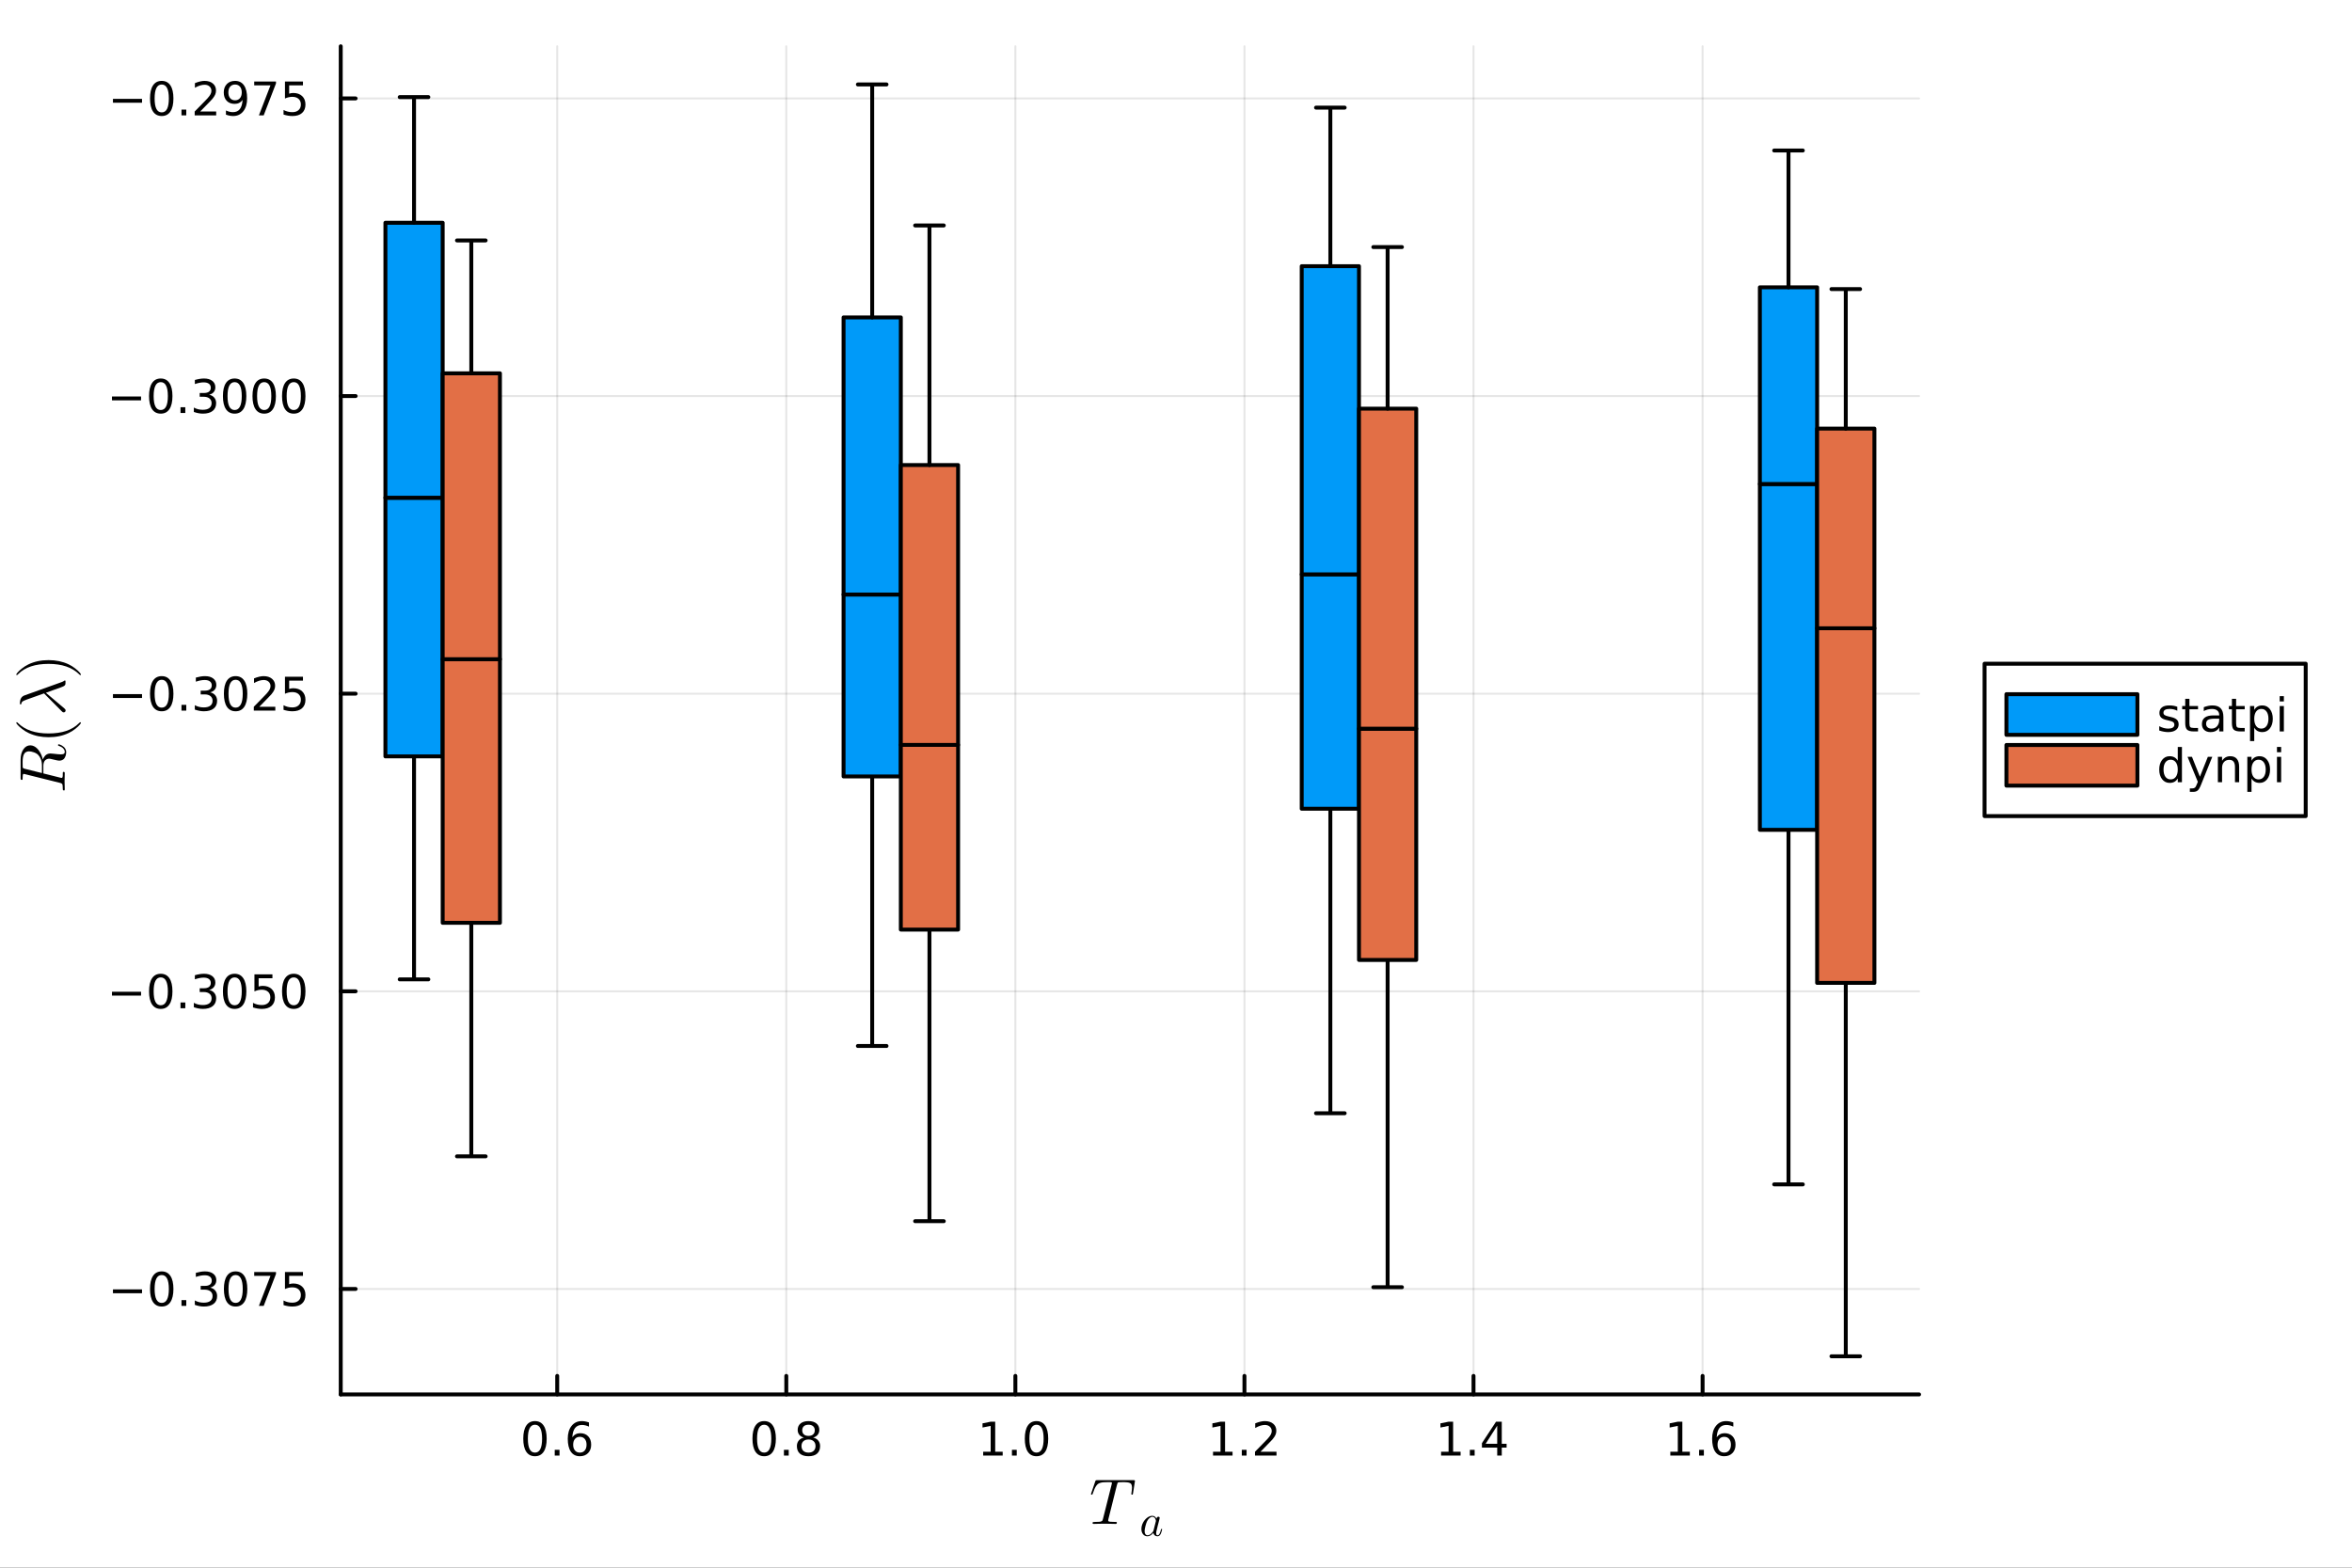 <?xml version="1.0" encoding="utf-8"?>
<svg xmlns="http://www.w3.org/2000/svg" xmlns:xlink="http://www.w3.org/1999/xlink" width="600" height="400" viewBox="0 0 2400 1600">
<rect x="0" y="0" width="2400" height="1600" fill="#333333" stroke="none"/>
<defs>
  <clipPath id="clip170">
    <rect x="0" y="0" width="2400" height="1600"/>
  </clipPath>
</defs>
<path clip-path="url(#clip170)" d="M0 1600 L2400 1600 L2400 0 L0 0  Z" fill="#ffffff" fill-rule="evenodd" fill-opacity="1"/>
<defs>
  <clipPath id="clip171">
    <rect x="480" y="0" width="1681" height="1600"/>
  </clipPath>
</defs>
<path clip-path="url(#clip170)" d="M347.69 1423.18 L1958.24 1423.18 L1958.24 47.244 L347.69 47.244  Z" fill="#ffffff" fill-rule="evenodd" fill-opacity="1"/>
<defs>
  <clipPath id="clip172">
    <rect x="347" y="47" width="1612" height="1377"/>
  </clipPath>
</defs>
<polyline clip-path="url(#clip172)" style="stroke:#000000; stroke-linecap:round; stroke-linejoin:round; stroke-width:2; stroke-opacity:0.1; fill:none" points="568.585,1423.18 568.585,47.244 "/>
<polyline clip-path="url(#clip172)" style="stroke:#000000; stroke-linecap:round; stroke-linejoin:round; stroke-width:2; stroke-opacity:0.1; fill:none" points="802.337,1423.18 802.337,47.244 "/>
<polyline clip-path="url(#clip172)" style="stroke:#000000; stroke-linecap:round; stroke-linejoin:round; stroke-width:2; stroke-opacity:0.1; fill:none" points="1036.09,1423.18 1036.09,47.244 "/>
<polyline clip-path="url(#clip172)" style="stroke:#000000; stroke-linecap:round; stroke-linejoin:round; stroke-width:2; stroke-opacity:0.1; fill:none" points="1269.84,1423.18 1269.84,47.244 "/>
<polyline clip-path="url(#clip172)" style="stroke:#000000; stroke-linecap:round; stroke-linejoin:round; stroke-width:2; stroke-opacity:0.1; fill:none" points="1503.59,1423.18 1503.59,47.244 "/>
<polyline clip-path="url(#clip172)" style="stroke:#000000; stroke-linecap:round; stroke-linejoin:round; stroke-width:2; stroke-opacity:0.1; fill:none" points="1737.34,1423.18 1737.34,47.244 "/>
<polyline clip-path="url(#clip170)" style="stroke:#000000; stroke-linecap:round; stroke-linejoin:round; stroke-width:4; stroke-opacity:1; fill:none" points="347.69,1423.18 1958.24,1423.18 "/>
<polyline clip-path="url(#clip170)" style="stroke:#000000; stroke-linecap:round; stroke-linejoin:round; stroke-width:4; stroke-opacity:1; fill:none" points="568.585,1423.18 568.585,1404.28 "/>
<polyline clip-path="url(#clip170)" style="stroke:#000000; stroke-linecap:round; stroke-linejoin:round; stroke-width:4; stroke-opacity:1; fill:none" points="802.337,1423.18 802.337,1404.28 "/>
<polyline clip-path="url(#clip170)" style="stroke:#000000; stroke-linecap:round; stroke-linejoin:round; stroke-width:4; stroke-opacity:1; fill:none" points="1036.09,1423.18 1036.09,1404.28 "/>
<polyline clip-path="url(#clip170)" style="stroke:#000000; stroke-linecap:round; stroke-linejoin:round; stroke-width:4; stroke-opacity:1; fill:none" points="1269.84,1423.18 1269.84,1404.28 "/>
<polyline clip-path="url(#clip170)" style="stroke:#000000; stroke-linecap:round; stroke-linejoin:round; stroke-width:4; stroke-opacity:1; fill:none" points="1503.59,1423.18 1503.59,1404.28 "/>
<polyline clip-path="url(#clip170)" style="stroke:#000000; stroke-linecap:round; stroke-linejoin:round; stroke-width:4; stroke-opacity:1; fill:none" points="1737.34,1423.18 1737.34,1404.28 "/>
<path clip-path="url(#clip170)" d="M545.888 1454.1 Q542.277 1454.1 540.449 1457.66 Q538.643 1461.2 538.643 1468.33 Q538.643 1475.44 540.449 1479.01 Q542.277 1482.55 545.888 1482.55 Q549.523 1482.55 551.328 1479.01 Q553.157 1475.44 553.157 1468.33 Q553.157 1461.2 551.328 1457.66 Q549.523 1454.1 545.888 1454.1 M545.888 1450.39 Q551.698 1450.39 554.754 1455 Q557.833 1459.58 557.833 1468.33 Q557.833 1477.06 554.754 1481.67 Q551.698 1486.25 545.888 1486.25 Q540.078 1486.25 536.999 1481.67 Q533.944 1477.06 533.944 1468.33 Q533.944 1459.58 536.999 1455 Q540.078 1450.39 545.888 1450.39 Z" fill="#000000" fill-rule="nonzero" fill-opacity="1" /><path clip-path="url(#clip170)" d="M566.05 1479.7 L570.934 1479.7 L570.934 1485.58 L566.05 1485.58 L566.05 1479.7 Z" fill="#000000" fill-rule="nonzero" fill-opacity="1" /><path clip-path="url(#clip170)" d="M591.698 1466.44 Q588.55 1466.44 586.698 1468.59 Q584.87 1470.74 584.87 1474.49 Q584.87 1478.22 586.698 1480.39 Q588.55 1482.55 591.698 1482.55 Q594.846 1482.55 596.675 1480.39 Q598.527 1478.22 598.527 1474.49 Q598.527 1470.74 596.675 1468.59 Q594.846 1466.44 591.698 1466.44 M600.981 1451.78 L600.981 1456.04 Q599.221 1455.21 597.416 1454.77 Q595.633 1454.33 593.874 1454.33 Q589.245 1454.33 586.791 1457.45 Q584.36 1460.58 584.013 1466.9 Q585.379 1464.89 587.439 1463.82 Q589.499 1462.73 591.976 1462.73 Q597.184 1462.73 600.194 1465.9 Q603.226 1469.05 603.226 1474.49 Q603.226 1479.82 600.078 1483.03 Q596.93 1486.25 591.698 1486.25 Q585.703 1486.25 582.532 1481.67 Q579.36 1477.06 579.36 1468.33 Q579.36 1460.14 583.249 1455.28 Q587.138 1450.39 593.689 1450.39 Q595.448 1450.39 597.231 1450.74 Q599.036 1451.09 600.981 1451.78 Z" fill="#000000" fill-rule="nonzero" fill-opacity="1" /><path clip-path="url(#clip170)" d="M779.767 1454.1 Q776.156 1454.1 774.327 1457.66 Q772.522 1461.2 772.522 1468.33 Q772.522 1475.44 774.327 1479.01 Q776.156 1482.55 779.767 1482.55 Q783.402 1482.55 785.207 1479.01 Q787.036 1475.44 787.036 1468.33 Q787.036 1461.2 785.207 1457.66 Q783.402 1454.1 779.767 1454.1 M779.767 1450.39 Q785.577 1450.39 788.633 1455 Q791.712 1459.58 791.712 1468.33 Q791.712 1477.06 788.633 1481.67 Q785.577 1486.25 779.767 1486.25 Q773.957 1486.25 770.878 1481.67 Q767.823 1477.06 767.823 1468.33 Q767.823 1459.58 770.878 1455 Q773.957 1450.39 779.767 1450.39 Z" fill="#000000" fill-rule="nonzero" fill-opacity="1" /><path clip-path="url(#clip170)" d="M799.929 1479.7 L804.813 1479.7 L804.813 1485.58 L799.929 1485.58 L799.929 1479.7 Z" fill="#000000" fill-rule="nonzero" fill-opacity="1" /><path clip-path="url(#clip170)" d="M824.999 1469.17 Q821.665 1469.17 819.744 1470.95 Q817.846 1472.73 817.846 1475.86 Q817.846 1478.98 819.744 1480.77 Q821.665 1482.55 824.999 1482.55 Q828.332 1482.55 830.253 1480.77 Q832.174 1478.96 832.174 1475.86 Q832.174 1472.73 830.253 1470.95 Q828.355 1469.17 824.999 1469.17 M820.323 1467.18 Q817.313 1466.44 815.624 1464.38 Q813.957 1462.32 813.957 1459.35 Q813.957 1455.21 816.897 1452.8 Q819.86 1450.39 824.999 1450.39 Q830.161 1450.39 833.1 1452.8 Q836.04 1455.21 836.04 1459.35 Q836.04 1462.32 834.35 1464.38 Q832.684 1466.44 829.698 1467.18 Q833.077 1467.96 834.952 1470.26 Q836.85 1472.55 836.85 1475.86 Q836.85 1480.88 833.772 1483.57 Q830.716 1486.25 824.999 1486.25 Q819.281 1486.25 816.202 1483.57 Q813.147 1480.88 813.147 1475.86 Q813.147 1472.55 815.045 1470.26 Q816.943 1467.96 820.323 1467.18 M818.61 1459.79 Q818.61 1462.48 820.276 1463.98 Q821.966 1465.49 824.999 1465.49 Q828.008 1465.49 829.698 1463.98 Q831.411 1462.48 831.411 1459.79 Q831.411 1457.11 829.698 1455.6 Q828.008 1454.1 824.999 1454.1 Q821.966 1454.1 820.276 1455.6 Q818.61 1457.11 818.61 1459.79 Z" fill="#000000" fill-rule="nonzero" fill-opacity="1" /><path clip-path="url(#clip170)" d="M1003.24 1481.64 L1010.88 1481.64 L1010.88 1455.28 L1002.57 1456.95 L1002.57 1452.69 L1010.83 1451.02 L1015.51 1451.02 L1015.51 1481.64 L1023.15 1481.64 L1023.15 1485.58 L1003.24 1485.58 L1003.24 1481.64 Z" fill="#000000" fill-rule="nonzero" fill-opacity="1" /><path clip-path="url(#clip170)" d="M1032.59 1479.7 L1037.48 1479.7 L1037.48 1485.58 L1032.59 1485.58 L1032.59 1479.7 Z" fill="#000000" fill-rule="nonzero" fill-opacity="1" /><path clip-path="url(#clip170)" d="M1057.66 1454.1 Q1054.05 1454.1 1052.22 1457.66 Q1050.42 1461.2 1050.42 1468.33 Q1050.42 1475.44 1052.22 1479.01 Q1054.05 1482.55 1057.66 1482.55 Q1061.3 1482.55 1063.1 1479.01 Q1064.93 1475.44 1064.93 1468.33 Q1064.93 1461.2 1063.1 1457.66 Q1061.3 1454.1 1057.66 1454.1 M1057.66 1450.39 Q1063.47 1450.39 1066.53 1455 Q1069.61 1459.58 1069.61 1468.33 Q1069.61 1477.06 1066.53 1481.67 Q1063.47 1486.25 1057.66 1486.25 Q1051.85 1486.25 1048.77 1481.67 Q1045.72 1477.06 1045.72 1468.33 Q1045.72 1459.58 1048.77 1455 Q1051.85 1450.39 1057.66 1450.39 Z" fill="#000000" fill-rule="nonzero" fill-opacity="1" /><path clip-path="url(#clip170)" d="M1237.79 1481.64 L1245.43 1481.64 L1245.43 1455.28 L1237.12 1456.95 L1237.12 1452.69 L1245.38 1451.02 L1250.06 1451.02 L1250.06 1481.64 L1257.7 1481.64 L1257.7 1485.58 L1237.79 1485.58 L1237.79 1481.64 Z" fill="#000000" fill-rule="nonzero" fill-opacity="1" /><path clip-path="url(#clip170)" d="M1267.14 1479.7 L1272.03 1479.7 L1272.03 1485.58 L1267.14 1485.58 L1267.14 1479.7 Z" fill="#000000" fill-rule="nonzero" fill-opacity="1" /><path clip-path="url(#clip170)" d="M1286.24 1481.64 L1302.56 1481.64 L1302.56 1485.58 L1280.62 1485.58 L1280.62 1481.64 Q1283.28 1478.89 1287.86 1474.26 Q1292.47 1469.61 1293.65 1468.27 Q1295.89 1465.74 1296.77 1464.01 Q1297.68 1462.25 1297.68 1460.56 Q1297.68 1457.8 1295.73 1456.07 Q1293.81 1454.33 1290.71 1454.33 Q1288.51 1454.33 1286.06 1455.09 Q1283.62 1455.86 1280.85 1457.41 L1280.85 1452.69 Q1283.67 1451.55 1286.12 1450.97 Q1288.58 1450.39 1290.62 1450.39 Q1295.99 1450.39 1299.18 1453.08 Q1302.37 1455.77 1302.37 1460.26 Q1302.37 1462.39 1301.56 1464.31 Q1300.78 1466.2 1298.67 1468.8 Q1298.09 1469.47 1294.99 1472.69 Q1291.89 1475.88 1286.24 1481.64 Z" fill="#000000" fill-rule="nonzero" fill-opacity="1" /><path clip-path="url(#clip170)" d="M1470.5 1481.64 L1478.14 1481.64 L1478.14 1455.28 L1469.83 1456.95 L1469.83 1452.69 L1478.09 1451.02 L1482.77 1451.02 L1482.77 1481.64 L1490.41 1481.64 L1490.41 1485.58 L1470.5 1485.58 L1470.5 1481.64 Z" fill="#000000" fill-rule="nonzero" fill-opacity="1" /><path clip-path="url(#clip170)" d="M1499.85 1479.7 L1504.74 1479.7 L1504.74 1485.58 L1499.85 1485.58 L1499.85 1479.7 Z" fill="#000000" fill-rule="nonzero" fill-opacity="1" /><path clip-path="url(#clip170)" d="M1527.77 1455.09 L1515.96 1473.54 L1527.77 1473.54 L1527.77 1455.09 M1526.54 1451.02 L1532.42 1451.02 L1532.42 1473.54 L1537.35 1473.54 L1537.35 1477.43 L1532.42 1477.43 L1532.42 1485.58 L1527.77 1485.58 L1527.77 1477.43 L1512.17 1477.43 L1512.17 1472.92 L1526.54 1451.02 Z" fill="#000000" fill-rule="nonzero" fill-opacity="1" /><path clip-path="url(#clip170)" d="M1704.42 1481.64 L1712.05 1481.64 L1712.05 1455.28 L1703.74 1456.95 L1703.74 1452.69 L1712.01 1451.02 L1716.68 1451.02 L1716.68 1481.64 L1724.32 1481.64 L1724.32 1485.58 L1704.42 1485.58 L1704.42 1481.64 Z" fill="#000000" fill-rule="nonzero" fill-opacity="1" /><path clip-path="url(#clip170)" d="M1733.77 1479.7 L1738.65 1479.7 L1738.65 1485.58 L1733.77 1485.58 L1733.77 1479.7 Z" fill="#000000" fill-rule="nonzero" fill-opacity="1" /><path clip-path="url(#clip170)" d="M1759.41 1466.44 Q1756.27 1466.44 1754.41 1468.59 Q1752.59 1470.74 1752.59 1474.49 Q1752.59 1478.22 1754.41 1480.39 Q1756.27 1482.55 1759.41 1482.55 Q1762.56 1482.55 1764.39 1480.39 Q1766.24 1478.22 1766.24 1474.49 Q1766.24 1470.74 1764.39 1468.59 Q1762.56 1466.44 1759.41 1466.44 M1768.7 1451.78 L1768.7 1456.04 Q1766.94 1455.21 1765.13 1454.77 Q1763.35 1454.33 1761.59 1454.33 Q1756.96 1454.33 1754.51 1457.45 Q1752.08 1460.58 1751.73 1466.9 Q1753.1 1464.89 1755.16 1463.82 Q1757.22 1462.73 1759.69 1462.73 Q1764.9 1462.73 1767.91 1465.9 Q1770.94 1469.05 1770.94 1474.49 Q1770.94 1479.82 1767.79 1483.03 Q1764.65 1486.25 1759.41 1486.25 Q1753.42 1486.25 1750.25 1481.67 Q1747.08 1477.06 1747.08 1468.33 Q1747.08 1460.14 1750.97 1455.28 Q1754.85 1450.39 1761.41 1450.39 Q1763.16 1450.39 1764.95 1450.74 Q1766.75 1451.09 1768.7 1451.78 Z" fill="#000000" fill-rule="nonzero" fill-opacity="1" /><path clip-path="url(#clip170)" d="M1158.1 1511.39 Q1158.1 1512 1157.97 1512.52 L1156.17 1523.98 Q1156.07 1524.85 1155.88 1525.18 Q1155.72 1525.5 1155.2 1525.5 Q1154.4 1525.5 1154.4 1524.66 Q1154.4 1524.18 1154.59 1523.4 Q1155.14 1519.77 1155.14 1518.12 Q1155.14 1517.03 1154.91 1516.22 Q1154.72 1515.39 1154.4 1514.81 Q1154.11 1514.23 1153.43 1513.84 Q1152.76 1513.45 1152.11 1513.23 Q1151.47 1513 1150.31 1512.91 Q1149.15 1512.78 1148.15 1512.74 Q1147.15 1512.71 1145.51 1512.71 Q1141.94 1512.71 1141.36 1512.84 Q1140.74 1513 1140.42 1513.49 Q1140.13 1513.94 1139.81 1515.29 L1131.05 1550.3 L1130.79 1551.68 Q1130.79 1552.45 1131.28 1552.71 Q1131.76 1552.97 1133.24 1553.13 Q1135.37 1553.29 1137.46 1553.29 Q1137.52 1553.29 1137.65 1553.29 Q1138.36 1553.29 1138.65 1553.32 Q1138.94 1553.32 1139.23 1553.39 Q1139.52 1553.45 1139.58 1553.61 Q1139.68 1553.74 1139.68 1554 Q1139.68 1554.61 1139.42 1554.93 Q1139.17 1555.22 1138.91 1555.29 Q1138.68 1555.32 1138.23 1555.32 Q1137.33 1555.32 1135.4 1555.26 Q1133.47 1555.19 1132.5 1555.19 L1127.02 1555.13 L1121.42 1555.19 Q1120.55 1555.19 1118.72 1555.26 Q1116.88 1555.32 1116.01 1555.32 Q1114.88 1555.32 1114.88 1554.52 Q1114.88 1553.61 1115.3 1553.45 Q1115.75 1553.29 1117.65 1553.29 Q1120.33 1553.29 1121.78 1553.16 Q1123.22 1553.03 1124 1552.58 Q1124.8 1552.13 1125.03 1551.68 Q1125.25 1551.2 1125.51 1550.1 L1134.37 1514.9 Q1134.63 1514.13 1134.63 1513.52 Q1134.63 1513.2 1134.53 1513.07 Q1134.46 1512.94 1134.05 1512.84 Q1133.63 1512.71 1132.76 1512.71 L1130.18 1512.71 Q1127.54 1512.71 1125.9 1512.84 Q1124.29 1512.94 1122.74 1513.42 Q1121.23 1513.9 1120.33 1514.58 Q1119.46 1515.26 1118.49 1516.64 Q1117.52 1518.03 1116.82 1519.7 Q1116.14 1521.38 1115.17 1524.11 Q1114.85 1525.01 1114.66 1525.27 Q1114.5 1525.5 1114.05 1525.5 Q1113.72 1525.5 1113.47 1525.3 Q1113.24 1525.08 1113.24 1524.79 Q1113.56 1523.73 1113.63 1523.6 L1117.59 1511.97 Q1117.91 1511.04 1118.2 1510.88 Q1118.52 1510.68 1119.71 1510.68 L1156.3 1510.68 Q1156.88 1510.68 1157.07 1510.68 Q1157.27 1510.68 1157.59 1510.75 Q1157.91 1510.81 1158.01 1510.97 Q1158.1 1511.13 1158.1 1511.39 Z" fill="#000000" fill-rule="nonzero" fill-opacity="1" /><path clip-path="url(#clip170)" d="M1185.85 1560.84 Q1185.24 1563.75 1184.45 1565.42 Q1183.19 1567.97 1181.05 1567.97 Q1179.42 1567.97 1178.27 1566.97 Q1177.12 1565.98 1176.85 1564.49 Q1173.9 1567.97 1170.83 1567.97 Q1168.13 1567.97 1166.42 1565.91 Q1164.7 1563.84 1164.7 1560.57 Q1164.7 1557.28 1166.33 1554.12 Q1167.97 1550.97 1170.56 1549.01 Q1173.16 1547.05 1175.82 1547.05 Q1178.63 1547.05 1180.08 1550 Q1180.19 1549.19 1180.71 1548.58 Q1181.23 1547.97 1182.02 1547.97 Q1182.62 1547.97 1182.99 1548.31 Q1183.35 1548.62 1183.35 1549.21 Q1183.35 1549.5 1183.03 1550.79 L1181.36 1557.24 L1180.35 1561.41 Q1179.96 1562.94 1179.85 1563.5 Q1179.76 1564.07 1179.76 1564.81 Q1179.76 1566.93 1181.14 1566.93 Q1181.81 1566.93 1182.35 1566.5 Q1182.9 1566.07 1183.32 1565.17 Q1183.75 1564.27 1184.02 1563.44 Q1184.29 1562.58 1184.65 1561.23 Q1184.77 1560.68 1184.86 1560.55 Q1184.97 1560.39 1185.29 1560.39 Q1185.85 1560.39 1185.85 1560.84 M1179.51 1552.12 Q1179.51 1551.92 1179.36 1551.35 Q1179.2 1550.79 1178.84 1550 Q1178.48 1549.21 1177.69 1548.65 Q1176.92 1548.06 1175.88 1548.06 Q1174.49 1548.06 1173.02 1549.25 Q1171.58 1550.45 1170.52 1552.48 Q1169.71 1554.1 1168.83 1557.51 Q1167.97 1560.91 1167.97 1562.6 Q1167.97 1563.64 1168.2 1564.56 Q1168.44 1565.46 1169.14 1566.21 Q1169.84 1566.93 1170.92 1566.93 Q1173.56 1566.93 1176.15 1563.66 Q1176.65 1563.1 1176.76 1562.87 Q1176.9 1562.62 1177.08 1561.95 L1179.38 1552.91 Q1179.51 1552.23 1179.51 1552.12 Z" fill="#000000" fill-rule="nonzero" fill-opacity="1" /><polyline clip-path="url(#clip172)" style="stroke:#000000; stroke-linecap:round; stroke-linejoin:round; stroke-width:2; stroke-opacity:0.1; fill:none" points="347.69,1315.51 1958.24,1315.51 "/>
<polyline clip-path="url(#clip172)" style="stroke:#000000; stroke-linecap:round; stroke-linejoin:round; stroke-width:2; stroke-opacity:0.1; fill:none" points="347.69,1011.74 1958.24,1011.74 "/>
<polyline clip-path="url(#clip172)" style="stroke:#000000; stroke-linecap:round; stroke-linejoin:round; stroke-width:2; stroke-opacity:0.1; fill:none" points="347.69,707.981 1958.24,707.981 "/>
<polyline clip-path="url(#clip172)" style="stroke:#000000; stroke-linecap:round; stroke-linejoin:round; stroke-width:2; stroke-opacity:0.1; fill:none" points="347.69,404.218 1958.24,404.218 "/>
<polyline clip-path="url(#clip172)" style="stroke:#000000; stroke-linecap:round; stroke-linejoin:round; stroke-width:2; stroke-opacity:0.1; fill:none" points="347.69,100.455 1958.24,100.455 "/>
<polyline clip-path="url(#clip170)" style="stroke:#000000; stroke-linecap:round; stroke-linejoin:round; stroke-width:4; stroke-opacity:1; fill:none" points="347.69,1423.18 347.69,47.244 "/>
<polyline clip-path="url(#clip170)" style="stroke:#000000; stroke-linecap:round; stroke-linejoin:round; stroke-width:4; stroke-opacity:1; fill:none" points="347.69,1315.51 362.869,1315.51 "/>
<polyline clip-path="url(#clip170)" style="stroke:#000000; stroke-linecap:round; stroke-linejoin:round; stroke-width:4; stroke-opacity:1; fill:none" points="347.69,1011.74 362.869,1011.74 "/>
<polyline clip-path="url(#clip170)" style="stroke:#000000; stroke-linecap:round; stroke-linejoin:round; stroke-width:4; stroke-opacity:1; fill:none" points="347.69,707.981 362.869,707.981 "/>
<polyline clip-path="url(#clip170)" style="stroke:#000000; stroke-linecap:round; stroke-linejoin:round; stroke-width:4; stroke-opacity:1; fill:none" points="347.69,404.218 362.869,404.218 "/>
<polyline clip-path="url(#clip170)" style="stroke:#000000; stroke-linecap:round; stroke-linejoin:round; stroke-width:4; stroke-opacity:1; fill:none" points="347.69,100.455 362.869,100.455 "/>
<path clip-path="url(#clip170)" d="M115.256 1315.96 L144.931 1315.96 L144.931 1319.89 L115.256 1319.89 L115.256 1315.96 Z" fill="#000000" fill-rule="nonzero" fill-opacity="1" /><path clip-path="url(#clip170)" d="M165.024 1301.31 Q161.413 1301.31 159.584 1304.87 Q157.778 1308.41 157.778 1315.54 Q157.778 1322.65 159.584 1326.21 Q161.413 1329.76 165.024 1329.76 Q168.658 1329.76 170.464 1326.21 Q172.292 1322.65 172.292 1315.54 Q172.292 1308.41 170.464 1304.87 Q168.658 1301.31 165.024 1301.31 M165.024 1297.6 Q170.834 1297.6 173.889 1302.21 Q176.968 1306.79 176.968 1315.54 Q176.968 1324.27 173.889 1328.88 Q170.834 1333.46 165.024 1333.46 Q159.214 1333.46 156.135 1328.88 Q153.079 1324.27 153.079 1315.54 Q153.079 1306.79 156.135 1302.21 Q159.214 1297.6 165.024 1297.6 Z" fill="#000000" fill-rule="nonzero" fill-opacity="1" /><path clip-path="url(#clip170)" d="M185.186 1326.91 L190.07 1326.91 L190.07 1332.79 L185.186 1332.79 L185.186 1326.91 Z" fill="#000000" fill-rule="nonzero" fill-opacity="1" /><path clip-path="url(#clip170)" d="M214.422 1314.15 Q217.778 1314.87 219.653 1317.14 Q221.551 1319.41 221.551 1322.74 Q221.551 1327.86 218.033 1330.66 Q214.514 1333.46 208.033 1333.46 Q205.857 1333.46 203.542 1333.02 Q201.25 1332.6 198.797 1331.75 L198.797 1327.23 Q200.741 1328.37 203.056 1328.95 Q205.371 1329.52 207.894 1329.52 Q212.292 1329.52 214.584 1327.79 Q216.898 1326.05 216.898 1322.74 Q216.898 1319.69 214.746 1317.97 Q212.616 1316.24 208.797 1316.24 L204.769 1316.24 L204.769 1312.39 L208.982 1312.39 Q212.431 1312.39 214.26 1311.03 Q216.088 1309.64 216.088 1307.05 Q216.088 1304.38 214.19 1302.97 Q212.315 1301.54 208.797 1301.54 Q206.875 1301.54 204.676 1301.95 Q202.477 1302.37 199.838 1303.25 L199.838 1299.08 Q202.5 1298.34 204.815 1297.97 Q207.153 1297.6 209.213 1297.6 Q214.537 1297.6 217.639 1300.03 Q220.741 1302.44 220.741 1306.56 Q220.741 1309.43 219.098 1311.42 Q217.454 1313.39 214.422 1314.15 Z" fill="#000000" fill-rule="nonzero" fill-opacity="1" /><path clip-path="url(#clip170)" d="M240.417 1301.31 Q236.806 1301.31 234.977 1304.87 Q233.172 1308.41 233.172 1315.54 Q233.172 1322.65 234.977 1326.21 Q236.806 1329.76 240.417 1329.76 Q244.051 1329.76 245.857 1326.21 Q247.685 1322.65 247.685 1315.54 Q247.685 1308.41 245.857 1304.87 Q244.051 1301.31 240.417 1301.31 M240.417 1297.6 Q246.227 1297.6 249.283 1302.21 Q252.361 1306.79 252.361 1315.54 Q252.361 1324.27 249.283 1328.88 Q246.227 1333.46 240.417 1333.46 Q234.607 1333.46 231.528 1328.88 Q228.473 1324.27 228.473 1315.54 Q228.473 1306.79 231.528 1302.21 Q234.607 1297.6 240.417 1297.6 Z" fill="#000000" fill-rule="nonzero" fill-opacity="1" /><path clip-path="url(#clip170)" d="M259.398 1298.23 L281.62 1298.23 L281.62 1300.22 L269.074 1332.79 L264.19 1332.79 L275.995 1302.16 L259.398 1302.16 L259.398 1298.23 Z" fill="#000000" fill-rule="nonzero" fill-opacity="1" /><path clip-path="url(#clip170)" d="M290.787 1298.23 L309.143 1298.23 L309.143 1302.16 L295.069 1302.16 L295.069 1310.63 Q296.088 1310.29 297.106 1310.13 Q298.125 1309.94 299.143 1309.94 Q304.93 1309.94 308.31 1313.11 Q311.69 1316.28 311.69 1321.7 Q311.69 1327.28 308.217 1330.38 Q304.745 1333.46 298.426 1333.46 Q296.25 1333.46 293.981 1333.09 Q291.736 1332.72 289.329 1331.98 L289.329 1327.28 Q291.412 1328.41 293.634 1328.97 Q295.856 1329.52 298.333 1329.52 Q302.338 1329.52 304.676 1327.42 Q307.014 1325.31 307.014 1321.7 Q307.014 1318.09 304.676 1315.98 Q302.338 1313.88 298.333 1313.88 Q296.458 1313.88 294.583 1314.29 Q292.731 1314.71 290.787 1315.59 L290.787 1298.23 Z" fill="#000000" fill-rule="nonzero" fill-opacity="1" /><path clip-path="url(#clip170)" d="M114.26 1012.2 L143.936 1012.2 L143.936 1016.13 L114.26 1016.13 L114.26 1012.2 Z" fill="#000000" fill-rule="nonzero" fill-opacity="1" /><path clip-path="url(#clip170)" d="M164.028 997.543 Q160.417 997.543 158.589 1001.11 Q156.783 1004.65 156.783 1011.78 Q156.783 1018.89 158.589 1022.45 Q160.417 1025.99 164.028 1025.99 Q167.663 1025.99 169.468 1022.45 Q171.297 1018.89 171.297 1011.78 Q171.297 1004.65 169.468 1001.11 Q167.663 997.543 164.028 997.543 M164.028 993.839 Q169.839 993.839 172.894 998.446 Q175.973 1003.03 175.973 1011.78 Q175.973 1020.51 172.894 1025.11 Q169.839 1029.7 164.028 1029.7 Q158.218 1029.7 155.14 1025.11 Q152.084 1020.51 152.084 1011.78 Q152.084 1003.03 155.14 998.446 Q158.218 993.839 164.028 993.839 Z" fill="#000000" fill-rule="nonzero" fill-opacity="1" /><path clip-path="url(#clip170)" d="M184.19 1023.14 L189.075 1023.14 L189.075 1029.02 L184.19 1029.02 L184.19 1023.14 Z" fill="#000000" fill-rule="nonzero" fill-opacity="1" /><path clip-path="url(#clip170)" d="M213.426 1010.39 Q216.783 1011.11 218.658 1013.38 Q220.556 1015.64 220.556 1018.98 Q220.556 1024.09 217.037 1026.89 Q213.519 1029.7 207.037 1029.7 Q204.862 1029.7 202.547 1029.26 Q200.255 1028.84 197.801 1027.98 L197.801 1023.47 Q199.746 1024.6 202.061 1025.18 Q204.375 1025.76 206.899 1025.76 Q211.297 1025.76 213.588 1024.02 Q215.903 1022.29 215.903 1018.98 Q215.903 1015.92 213.75 1014.21 Q211.621 1012.47 207.801 1012.47 L203.774 1012.47 L203.774 1008.63 L207.987 1008.63 Q211.436 1008.63 213.264 1007.27 Q215.093 1005.88 215.093 1003.28 Q215.093 1000.62 213.195 999.21 Q211.32 997.775 207.801 997.775 Q205.88 997.775 203.681 998.191 Q201.482 998.608 198.843 999.488 L198.843 995.321 Q201.505 994.58 203.82 994.21 Q206.158 993.839 208.218 993.839 Q213.542 993.839 216.644 996.27 Q219.746 998.677 219.746 1002.8 Q219.746 1005.67 218.102 1007.66 Q216.459 1009.63 213.426 1010.39 Z" fill="#000000" fill-rule="nonzero" fill-opacity="1" /><path clip-path="url(#clip170)" d="M239.422 997.543 Q235.81 997.543 233.982 1001.11 Q232.176 1004.65 232.176 1011.78 Q232.176 1018.89 233.982 1022.45 Q235.81 1025.99 239.422 1025.99 Q243.056 1025.99 244.861 1022.45 Q246.69 1018.89 246.69 1011.78 Q246.69 1004.65 244.861 1001.11 Q243.056 997.543 239.422 997.543 M239.422 993.839 Q245.232 993.839 248.287 998.446 Q251.366 1003.03 251.366 1011.78 Q251.366 1020.51 248.287 1025.11 Q245.232 1029.7 239.422 1029.7 Q233.611 1029.7 230.533 1025.11 Q227.477 1020.51 227.477 1011.78 Q227.477 1003.03 230.533 998.446 Q233.611 993.839 239.422 993.839 Z" fill="#000000" fill-rule="nonzero" fill-opacity="1" /><path clip-path="url(#clip170)" d="M259.63 994.464 L277.986 994.464 L277.986 998.4 L263.912 998.4 L263.912 1006.87 Q264.931 1006.52 265.949 1006.36 Q266.968 1006.18 267.986 1006.18 Q273.773 1006.18 277.153 1009.35 Q280.532 1012.52 280.532 1017.94 Q280.532 1023.52 277.06 1026.62 Q273.588 1029.7 267.269 1029.7 Q265.093 1029.7 262.824 1029.33 Q260.579 1028.96 258.171 1028.21 L258.171 1023.52 Q260.255 1024.65 262.477 1025.21 Q264.699 1025.76 267.176 1025.76 Q271.181 1025.76 273.519 1023.65 Q275.857 1021.55 275.857 1017.94 Q275.857 1014.33 273.519 1012.22 Q271.181 1010.11 267.176 1010.11 Q265.301 1010.11 263.426 1010.53 Q261.574 1010.95 259.63 1011.83 L259.63 994.464 Z" fill="#000000" fill-rule="nonzero" fill-opacity="1" /><path clip-path="url(#clip170)" d="M299.745 997.543 Q296.134 997.543 294.305 1001.11 Q292.5 1004.65 292.5 1011.78 Q292.5 1018.89 294.305 1022.45 Q296.134 1025.99 299.745 1025.99 Q303.38 1025.99 305.185 1022.45 Q307.014 1018.89 307.014 1011.78 Q307.014 1004.65 305.185 1001.11 Q303.38 997.543 299.745 997.543 M299.745 993.839 Q305.555 993.839 308.611 998.446 Q311.69 1003.03 311.69 1011.78 Q311.69 1020.51 308.611 1025.11 Q305.555 1029.7 299.745 1029.7 Q293.935 1029.7 290.856 1025.11 Q287.801 1020.51 287.801 1011.78 Q287.801 1003.03 290.856 998.446 Q293.935 993.839 299.745 993.839 Z" fill="#000000" fill-rule="nonzero" fill-opacity="1" /><path clip-path="url(#clip170)" d="M115.256 708.433 L144.931 708.433 L144.931 712.368 L115.256 712.368 L115.256 708.433 Z" fill="#000000" fill-rule="nonzero" fill-opacity="1" /><path clip-path="url(#clip170)" d="M165.024 693.78 Q161.413 693.78 159.584 697.345 Q157.778 700.886 157.778 708.016 Q157.778 715.123 159.584 718.687 Q161.413 722.229 165.024 722.229 Q168.658 722.229 170.464 718.687 Q172.292 715.123 172.292 708.016 Q172.292 700.886 170.464 697.345 Q168.658 693.78 165.024 693.78 M165.024 690.076 Q170.834 690.076 173.889 694.683 Q176.968 699.266 176.968 708.016 Q176.968 716.743 173.889 721.349 Q170.834 725.933 165.024 725.933 Q159.214 725.933 156.135 721.349 Q153.079 716.743 153.079 708.016 Q153.079 699.266 156.135 694.683 Q159.214 690.076 165.024 690.076 Z" fill="#000000" fill-rule="nonzero" fill-opacity="1" /><path clip-path="url(#clip170)" d="M185.186 719.382 L190.07 719.382 L190.07 725.261 L185.186 725.261 L185.186 719.382 Z" fill="#000000" fill-rule="nonzero" fill-opacity="1" /><path clip-path="url(#clip170)" d="M214.422 706.627 Q217.778 707.345 219.653 709.613 Q221.551 711.882 221.551 715.215 Q221.551 720.331 218.033 723.132 Q214.514 725.933 208.033 725.933 Q205.857 725.933 203.542 725.493 Q201.25 725.076 198.797 724.22 L198.797 719.706 Q200.741 720.84 203.056 721.419 Q205.371 721.997 207.894 721.997 Q212.292 721.997 214.584 720.261 Q216.898 718.525 216.898 715.215 Q216.898 712.16 214.746 710.447 Q212.616 708.711 208.797 708.711 L204.769 708.711 L204.769 704.868 L208.982 704.868 Q212.431 704.868 214.26 703.502 Q216.088 702.113 216.088 699.521 Q216.088 696.859 214.19 695.447 Q212.315 694.012 208.797 694.012 Q206.875 694.012 204.676 694.428 Q202.477 694.845 199.838 695.724 L199.838 691.558 Q202.5 690.817 204.815 690.447 Q207.153 690.076 209.213 690.076 Q214.537 690.076 217.639 692.507 Q220.741 694.914 220.741 699.035 Q220.741 701.905 219.098 703.896 Q217.454 705.863 214.422 706.627 Z" fill="#000000" fill-rule="nonzero" fill-opacity="1" /><path clip-path="url(#clip170)" d="M240.417 693.78 Q236.806 693.78 234.977 697.345 Q233.172 700.886 233.172 708.016 Q233.172 715.123 234.977 718.687 Q236.806 722.229 240.417 722.229 Q244.051 722.229 245.857 718.687 Q247.685 715.123 247.685 708.016 Q247.685 700.886 245.857 697.345 Q244.051 693.78 240.417 693.78 M240.417 690.076 Q246.227 690.076 249.283 694.683 Q252.361 699.266 252.361 708.016 Q252.361 716.743 249.283 721.349 Q246.227 725.933 240.417 725.933 Q234.607 725.933 231.528 721.349 Q228.473 716.743 228.473 708.016 Q228.473 699.266 231.528 694.683 Q234.607 690.076 240.417 690.076 Z" fill="#000000" fill-rule="nonzero" fill-opacity="1" /><path clip-path="url(#clip170)" d="M264.607 721.326 L280.926 721.326 L280.926 725.261 L258.982 725.261 L258.982 721.326 Q261.644 718.572 266.227 713.942 Q270.833 709.289 272.014 707.947 Q274.259 705.423 275.139 703.687 Q276.042 701.928 276.042 700.238 Q276.042 697.484 274.097 695.748 Q272.176 694.012 269.074 694.012 Q266.875 694.012 264.421 694.775 Q261.991 695.539 259.213 697.09 L259.213 692.368 Q262.037 691.234 264.491 690.655 Q266.945 690.076 268.982 690.076 Q274.352 690.076 277.546 692.762 Q280.741 695.447 280.741 699.937 Q280.741 702.067 279.931 703.988 Q279.144 705.886 277.037 708.479 Q276.458 709.15 273.357 712.368 Q270.255 715.562 264.607 721.326 Z" fill="#000000" fill-rule="nonzero" fill-opacity="1" /><path clip-path="url(#clip170)" d="M290.787 690.701 L309.143 690.701 L309.143 694.637 L295.069 694.637 L295.069 703.109 Q296.088 702.761 297.106 702.599 Q298.125 702.414 299.143 702.414 Q304.93 702.414 308.31 705.586 Q311.69 708.757 311.69 714.173 Q311.69 719.752 308.217 722.854 Q304.745 725.933 298.426 725.933 Q296.25 725.933 293.981 725.562 Q291.736 725.192 289.329 724.451 L289.329 719.752 Q291.412 720.886 293.634 721.442 Q295.856 721.997 298.333 721.997 Q302.338 721.997 304.676 719.891 Q307.014 717.785 307.014 714.173 Q307.014 710.562 304.676 708.456 Q302.338 706.349 298.333 706.349 Q296.458 706.349 294.583 706.766 Q292.731 707.183 290.787 708.062 L290.787 690.701 Z" fill="#000000" fill-rule="nonzero" fill-opacity="1" /><path clip-path="url(#clip170)" d="M114.26 404.67 L143.936 404.67 L143.936 408.605 L114.26 408.605 L114.26 404.67 Z" fill="#000000" fill-rule="nonzero" fill-opacity="1" /><path clip-path="url(#clip170)" d="M164.028 390.017 Q160.417 390.017 158.589 393.582 Q156.783 397.123 156.783 404.253 Q156.783 411.359 158.589 414.924 Q160.417 418.466 164.028 418.466 Q167.663 418.466 169.468 414.924 Q171.297 411.359 171.297 404.253 Q171.297 397.123 169.468 393.582 Q167.663 390.017 164.028 390.017 M164.028 386.313 Q169.839 386.313 172.894 390.92 Q175.973 395.503 175.973 404.253 Q175.973 412.98 172.894 417.586 Q169.839 422.17 164.028 422.17 Q158.218 422.17 155.14 417.586 Q152.084 412.98 152.084 404.253 Q152.084 395.503 155.14 390.92 Q158.218 386.313 164.028 386.313 Z" fill="#000000" fill-rule="nonzero" fill-opacity="1" /><path clip-path="url(#clip170)" d="M184.19 415.619 L189.075 415.619 L189.075 421.498 L184.19 421.498 L184.19 415.619 Z" fill="#000000" fill-rule="nonzero" fill-opacity="1" /><path clip-path="url(#clip170)" d="M213.426 402.864 Q216.783 403.582 218.658 405.85 Q220.556 408.119 220.556 411.452 Q220.556 416.568 217.037 419.369 Q213.519 422.17 207.037 422.17 Q204.862 422.17 202.547 421.73 Q200.255 421.313 197.801 420.457 L197.801 415.943 Q199.746 417.077 202.061 417.656 Q204.375 418.234 206.899 418.234 Q211.297 418.234 213.588 416.498 Q215.903 414.762 215.903 411.452 Q215.903 408.396 213.75 406.683 Q211.621 404.947 207.801 404.947 L203.774 404.947 L203.774 401.105 L207.987 401.105 Q211.436 401.105 213.264 399.739 Q215.093 398.35 215.093 395.758 Q215.093 393.096 213.195 391.684 Q211.32 390.248 207.801 390.248 Q205.88 390.248 203.681 390.665 Q201.482 391.082 198.843 391.961 L198.843 387.795 Q201.505 387.054 203.82 386.684 Q206.158 386.313 208.218 386.313 Q213.542 386.313 216.644 388.744 Q219.746 391.151 219.746 395.272 Q219.746 398.142 218.102 400.133 Q216.459 402.1 213.426 402.864 Z" fill="#000000" fill-rule="nonzero" fill-opacity="1" /><path clip-path="url(#clip170)" d="M239.422 390.017 Q235.81 390.017 233.982 393.582 Q232.176 397.123 232.176 404.253 Q232.176 411.359 233.982 414.924 Q235.81 418.466 239.422 418.466 Q243.056 418.466 244.861 414.924 Q246.69 411.359 246.69 404.253 Q246.69 397.123 244.861 393.582 Q243.056 390.017 239.422 390.017 M239.422 386.313 Q245.232 386.313 248.287 390.92 Q251.366 395.503 251.366 404.253 Q251.366 412.98 248.287 417.586 Q245.232 422.17 239.422 422.17 Q233.611 422.17 230.533 417.586 Q227.477 412.98 227.477 404.253 Q227.477 395.503 230.533 390.92 Q233.611 386.313 239.422 386.313 Z" fill="#000000" fill-rule="nonzero" fill-opacity="1" /><path clip-path="url(#clip170)" d="M269.583 390.017 Q265.972 390.017 264.144 393.582 Q262.338 397.123 262.338 404.253 Q262.338 411.359 264.144 414.924 Q265.972 418.466 269.583 418.466 Q273.218 418.466 275.023 414.924 Q276.852 411.359 276.852 404.253 Q276.852 397.123 275.023 393.582 Q273.218 390.017 269.583 390.017 M269.583 386.313 Q275.394 386.313 278.449 390.92 Q281.528 395.503 281.528 404.253 Q281.528 412.98 278.449 417.586 Q275.394 422.17 269.583 422.17 Q263.773 422.17 260.695 417.586 Q257.639 412.98 257.639 404.253 Q257.639 395.503 260.695 390.92 Q263.773 386.313 269.583 386.313 Z" fill="#000000" fill-rule="nonzero" fill-opacity="1" /><path clip-path="url(#clip170)" d="M299.745 390.017 Q296.134 390.017 294.305 393.582 Q292.5 397.123 292.5 404.253 Q292.5 411.359 294.305 414.924 Q296.134 418.466 299.745 418.466 Q303.38 418.466 305.185 414.924 Q307.014 411.359 307.014 404.253 Q307.014 397.123 305.185 393.582 Q303.38 390.017 299.745 390.017 M299.745 386.313 Q305.555 386.313 308.611 390.92 Q311.69 395.503 311.69 404.253 Q311.69 412.98 308.611 417.586 Q305.555 422.17 299.745 422.17 Q293.935 422.17 290.856 417.586 Q287.801 412.98 287.801 404.253 Q287.801 395.503 290.856 390.92 Q293.935 386.313 299.745 386.313 Z" fill="#000000" fill-rule="nonzero" fill-opacity="1" /><path clip-path="url(#clip170)" d="M115.256 100.906 L144.931 100.906 L144.931 104.842 L115.256 104.842 L115.256 100.906 Z" fill="#000000" fill-rule="nonzero" fill-opacity="1" /><path clip-path="url(#clip170)" d="M165.024 86.254 Q161.413 86.254 159.584 89.819 Q157.778 93.36 157.778 100.49 Q157.778 107.596 159.584 111.161 Q161.413 114.703 165.024 114.703 Q168.658 114.703 170.464 111.161 Q172.292 107.596 172.292 100.49 Q172.292 93.36 170.464 89.819 Q168.658 86.254 165.024 86.254 M165.024 82.55 Q170.834 82.55 173.889 87.157 Q176.968 91.74 176.968 100.49 Q176.968 109.217 173.889 113.823 Q170.834 118.406 165.024 118.406 Q159.214 118.406 156.135 113.823 Q153.079 109.217 153.079 100.49 Q153.079 91.74 156.135 87.157 Q159.214 82.55 165.024 82.55 Z" fill="#000000" fill-rule="nonzero" fill-opacity="1" /><path clip-path="url(#clip170)" d="M185.186 111.856 L190.07 111.856 L190.07 117.735 L185.186 117.735 L185.186 111.856 Z" fill="#000000" fill-rule="nonzero" fill-opacity="1" /><path clip-path="url(#clip170)" d="M204.283 113.8 L220.602 113.8 L220.602 117.735 L198.658 117.735 L198.658 113.8 Q201.32 111.045 205.903 106.416 Q210.51 101.763 211.69 100.42 Q213.936 97.897 214.815 96.161 Q215.718 94.402 215.718 92.712 Q215.718 89.957 213.774 88.221 Q211.852 86.485 208.75 86.485 Q206.551 86.485 204.098 87.249 Q201.667 88.013 198.889 89.564 L198.889 84.842 Q201.713 83.707 204.167 83.129 Q206.621 82.55 208.658 82.55 Q214.028 82.55 217.223 85.235 Q220.417 87.921 220.417 92.411 Q220.417 94.541 219.607 96.462 Q218.82 98.36 216.713 100.953 Q216.135 101.624 213.033 104.842 Q209.931 108.036 204.283 113.8 Z" fill="#000000" fill-rule="nonzero" fill-opacity="1" /><path clip-path="url(#clip170)" d="M230.556 117.018 L230.556 112.758 Q232.315 113.592 234.121 114.031 Q235.926 114.471 237.662 114.471 Q242.292 114.471 244.722 111.369 Q247.176 108.244 247.523 101.902 Q246.181 103.893 244.121 104.957 Q242.06 106.022 239.56 106.022 Q234.375 106.022 231.343 102.897 Q228.334 99.749 228.334 94.309 Q228.334 88.985 231.482 85.768 Q234.63 82.55 239.861 82.55 Q245.857 82.55 249.005 87.157 Q252.176 91.74 252.176 100.49 Q252.176 108.661 248.287 113.545 Q244.421 118.406 237.871 118.406 Q236.111 118.406 234.306 118.059 Q232.5 117.712 230.556 117.018 M239.861 102.365 Q243.009 102.365 244.838 100.212 Q246.69 98.059 246.69 94.309 Q246.69 90.582 244.838 88.43 Q243.009 86.254 239.861 86.254 Q236.713 86.254 234.861 88.43 Q233.033 90.582 233.033 94.309 Q233.033 98.059 234.861 100.212 Q236.713 102.365 239.861 102.365 Z" fill="#000000" fill-rule="nonzero" fill-opacity="1" /><path clip-path="url(#clip170)" d="M259.398 83.175 L281.62 83.175 L281.62 85.166 L269.074 117.735 L264.19 117.735 L275.995 87.11 L259.398 87.11 L259.398 83.175 Z" fill="#000000" fill-rule="nonzero" fill-opacity="1" /><path clip-path="url(#clip170)" d="M290.787 83.175 L309.143 83.175 L309.143 87.11 L295.069 87.11 L295.069 95.582 Q296.088 95.235 297.106 95.073 Q298.125 94.888 299.143 94.888 Q304.93 94.888 308.31 98.059 Q311.69 101.231 311.69 106.647 Q311.69 112.226 308.217 115.328 Q304.745 118.406 298.426 118.406 Q296.25 118.406 293.981 118.036 Q291.736 117.666 289.329 116.925 L289.329 112.226 Q291.412 113.36 293.634 113.916 Q295.856 114.471 298.333 114.471 Q302.338 114.471 304.676 112.365 Q307.014 110.258 307.014 106.647 Q307.014 103.036 304.676 100.93 Q302.338 98.823 298.333 98.823 Q296.458 98.823 294.583 99.24 Q292.731 99.656 290.787 100.536 L290.787 83.175 Z" fill="#000000" fill-rule="nonzero" fill-opacity="1" /><path clip-path="url(#clip170)" d="M29.595 766.825 Q28.532 766.825 27.663 767.115 Q26.761 767.372 26.149 767.791 Q25.505 768.178 25.022 768.918 Q24.506 769.659 24.184 770.271 Q23.862 770.883 23.669 771.913 Q23.444 772.944 23.347 773.62 Q23.218 774.297 23.154 775.456 Q23.089 776.615 23.089 777.195 Q23.089 777.743 23.089 778.838 Q23.089 782.284 23.154 782.863 Q23.282 783.733 23.798 784.055 Q24.281 784.377 25.601 784.699 L42.799 788.983 L42.799 781.607 Q42.799 777.582 41.672 774.812 Q40.545 772.042 38.967 770.464 Q37.228 768.725 34.426 767.791 Q31.624 766.825 29.595 766.825 M59.965 759.643 Q60.319 759.643 61.124 759.933 Q61.929 760.19 63.057 760.835 Q64.152 761.479 65.15 762.348 Q66.148 763.218 66.825 764.603 Q67.533 765.988 67.533 767.566 Q67.533 767.952 67.501 768.339 Q67.501 768.725 67.34 769.691 Q67.211 770.625 66.954 771.398 Q66.728 772.171 66.181 773.137 Q65.665 774.103 64.957 774.78 Q64.216 775.424 63.057 775.875 Q61.865 776.326 60.416 776.326 Q59.128 776.326 54.812 775.263 Q51.141 774.329 50.239 774.329 Q49.24 774.329 48.306 774.651 Q47.373 774.941 46.406 775.682 Q45.44 776.39 44.86 777.904 Q44.248 779.417 44.248 781.543 L44.248 789.369 L61.736 793.749 Q61.769 793.749 62.219 793.846 Q62.638 793.942 62.864 793.942 Q63.282 793.942 63.54 793.685 Q63.797 793.395 63.926 792.686 Q64.023 791.978 64.055 791.43 Q64.055 790.85 64.055 789.659 Q64.055 788.177 64.313 787.92 Q64.474 787.791 64.764 787.791 Q65.215 787.791 65.537 787.92 Q65.826 788.016 65.923 788.274 Q66.02 788.499 66.052 788.66 Q66.084 788.822 66.084 789.111 L65.891 797.485 L66.084 805.794 Q66.084 806.728 65.343 806.728 Q64.699 806.728 64.442 806.503 Q64.152 806.277 64.12 805.987 Q64.055 805.697 64.055 804.957 Q64.055 803.346 63.959 802.38 Q63.862 801.414 63.733 800.802 Q63.572 800.158 63.121 799.836 Q62.67 799.482 62.284 799.321 Q61.865 799.16 60.931 798.934 L25.505 790.11 Q24.442 789.852 24.281 789.852 Q23.669 789.852 23.508 790.239 Q23.315 790.593 23.218 791.623 L23.089 794.135 Q23.089 794.908 23.057 795.23 Q23.025 795.52 22.864 795.746 Q22.703 795.971 22.349 795.971 Q21.447 795.971 21.253 795.585 Q21.028 795.198 21.028 794.071 L21.028 775.263 Q21.028 768.854 23.83 764.796 Q26.632 760.706 30.915 760.706 Q32.848 760.706 34.651 761.575 Q36.455 762.445 37.872 763.894 Q39.289 765.311 40.48 767.211 Q41.64 769.112 42.445 771.14 Q43.218 773.137 43.669 775.198 Q43.991 774.297 44.474 773.459 Q44.957 772.59 45.859 771.495 Q46.761 770.368 48.21 769.691 Q49.659 769.015 51.43 769.015 Q52.687 769.015 54.554 769.273 Q59.868 769.917 62.058 769.917 Q64.152 769.917 65.118 769.369 Q66.084 768.822 66.084 767.276 Q66.084 765.762 64.731 764.087 Q63.347 762.38 60.094 761.285 Q59.16 761.028 59.16 760.416 Q59.16 760.384 59.16 760.352 Q59.16 760.287 59.224 760.158 Q59.257 760.029 59.353 759.933 Q59.417 759.804 59.578 759.74 Q59.739 759.643 59.965 759.643 Z" fill="#000000" fill-rule="nonzero" fill-opacity="1" /><path clip-path="url(#clip170)" d="M49.595 752.406 Q38.452 752.406 29.466 748.251 Q25.698 746.48 22.542 744 Q19.386 741.52 18.001 739.878 Q16.616 738.235 16.616 737.784 Q16.616 737.14 17.26 737.108 Q17.582 737.108 18.387 737.977 Q29.208 748.605 49.595 748.573 Q70.045 748.573 80.448 738.235 Q81.575 737.108 81.929 737.108 Q82.573 737.108 82.573 737.784 Q82.573 738.235 81.253 739.813 Q79.933 741.391 76.905 743.839 Q73.878 746.287 70.174 748.058 Q61.189 752.406 49.595 752.406 Z" fill="#000000" fill-rule="nonzero" fill-opacity="1" /><path clip-path="url(#clip170)" d="M66.148 694.454 Q66.76 694.454 66.825 695.162 L66.825 696.612 Q66.825 698.093 66.599 698.737 Q66.374 699.381 65.343 700.122 Q64.699 700.573 61.704 701.7 Q58.677 702.795 54.103 704.405 Q49.53 705.983 46.825 707.046 L65.569 722.924 Q66.954 724.019 66.954 725.114 Q66.954 725.919 66.406 726.499 Q65.859 727.078 65.021 727.078 Q64.409 727.078 64.055 726.853 Q63.701 726.595 62.992 725.919 L44.925 707.69 L26.986 714.099 Q23.669 715.323 22.832 716.032 Q21.994 716.708 21.704 718.383 Q21.543 718.995 21.028 718.995 Q20.32 718.995 20.32 717.803 Q20.32 711.426 24.989 709.752 L62.509 696.289 Q64.667 695.549 65.569 694.776 Q65.987 694.454 66.148 694.454 Z" fill="#000000" fill-rule="nonzero" fill-opacity="1" /><path clip-path="url(#clip170)" d="M81.929 689.023 Q81.607 689.023 80.802 688.186 Q69.981 677.558 49.595 677.558 Q29.144 677.558 18.806 687.767 Q17.614 689.023 17.26 689.023 Q16.616 689.023 16.616 688.379 Q16.616 687.928 17.936 686.35 Q19.257 684.74 22.284 682.325 Q25.311 679.877 29.015 678.073 Q38.001 673.726 49.595 673.726 Q60.738 673.726 69.723 677.88 Q73.491 679.651 76.648 682.131 Q79.804 684.611 81.189 686.254 Q82.573 687.896 82.573 688.379 Q82.573 689.023 81.929 689.023 Z" fill="#000000" fill-rule="nonzero" fill-opacity="1" /><path clip-path="url(#clip172)" d="M422.49 999.549 L407.881 999.549 L437.1 999.549 L422.49 999.549 L422.49 771.981 L422.49 999.549  Z" fill="#009af9" fill-rule="evenodd" fill-opacity="1"/>
<polyline clip-path="url(#clip172)" style="stroke:#000000; stroke-linecap:round; stroke-linejoin:round; stroke-width:4; stroke-opacity:1; fill:none" points="422.49,999.549 407.881,999.549 437.1,999.549 422.49,999.549 422.49,771.981 422.49,999.549 "/>
<path clip-path="url(#clip172)" d="M451.709 771.981 L451.709 508.005 L393.271 508.005 L393.271 771.981 L451.709 771.981 L451.709 508.005 L451.709 771.981  Z" fill="#009af9" fill-rule="evenodd" fill-opacity="1"/>
<polyline clip-path="url(#clip172)" style="stroke:#000000; stroke-linecap:round; stroke-linejoin:round; stroke-width:4; stroke-opacity:1; fill:none" points="451.709,771.981 451.709,508.005 393.271,508.005 393.271,771.981 451.709,771.981 451.709,508.005 451.709,771.981 "/>
<path clip-path="url(#clip172)" d="M451.709 227.36 L393.271 227.36 L393.271 508.005 L451.709 508.005 L451.709 227.36 L422.49 227.36 L451.709 227.36  Z" fill="#009af9" fill-rule="evenodd" fill-opacity="1"/>
<polyline clip-path="url(#clip172)" style="stroke:#000000; stroke-linecap:round; stroke-linejoin:round; stroke-width:4; stroke-opacity:1; fill:none" points="451.709,227.36 393.271,227.36 393.271,508.005 451.709,508.005 451.709,227.36 422.49,227.36 451.709,227.36 "/>
<path clip-path="url(#clip172)" d="M422.49 99.106 L407.881 99.106 L437.1 99.106 L422.49 99.106 L422.49 227.36 L422.49 99.106  Z" fill="#009af9" fill-rule="evenodd" fill-opacity="1"/>
<polyline clip-path="url(#clip172)" style="stroke:#000000; stroke-linecap:round; stroke-linejoin:round; stroke-width:4; stroke-opacity:1; fill:none" points="422.49,99.106 407.881,99.106 437.1,99.106 422.49,99.106 422.49,227.36 422.49,99.106 "/>
<path clip-path="url(#clip172)" d="M889.993 1067.53 L875.384 1067.53 L904.603 1067.53 L889.993 1067.53 L889.993 792.44 L889.993 1067.53  Z" fill="#009af9" fill-rule="evenodd" fill-opacity="1"/>
<polyline clip-path="url(#clip172)" style="stroke:#000000; stroke-linecap:round; stroke-linejoin:round; stroke-width:4; stroke-opacity:1; fill:none" points="889.993,1067.53 875.384,1067.53 904.603,1067.53 889.993,1067.53 889.993,792.44 889.993,1067.53 "/>
<path clip-path="url(#clip172)" d="M919.212 792.44 L919.212 606.791 L860.775 606.791 L860.775 792.44 L919.212 792.44 L919.212 606.791 L919.212 792.44  Z" fill="#009af9" fill-rule="evenodd" fill-opacity="1"/>
<polyline clip-path="url(#clip172)" style="stroke:#000000; stroke-linecap:round; stroke-linejoin:round; stroke-width:4; stroke-opacity:1; fill:none" points="919.212,792.44 919.212,606.791 860.775,606.791 860.775,792.44 919.212,792.44 919.212,606.791 919.212,792.44 "/>
<path clip-path="url(#clip172)" d="M919.212 323.958 L860.775 323.958 L860.775 606.791 L919.212 606.791 L919.212 323.958 L889.993 323.958 L919.212 323.958  Z" fill="#009af9" fill-rule="evenodd" fill-opacity="1"/>
<polyline clip-path="url(#clip172)" style="stroke:#000000; stroke-linecap:round; stroke-linejoin:round; stroke-width:4; stroke-opacity:1; fill:none" points="919.212,323.958 860.775,323.958 860.775,606.791 919.212,606.791 919.212,323.958 889.993,323.958 919.212,323.958 "/>
<path clip-path="url(#clip172)" d="M889.993 86.186 L875.384 86.186 L904.603 86.186 L889.993 86.186 L889.993 323.958 L889.993 86.186  Z" fill="#009af9" fill-rule="evenodd" fill-opacity="1"/>
<polyline clip-path="url(#clip172)" style="stroke:#000000; stroke-linecap:round; stroke-linejoin:round; stroke-width:4; stroke-opacity:1; fill:none" points="889.993,86.186 875.384,86.186 904.603,86.186 889.993,86.186 889.993,323.958 889.993,86.186 "/>
<path clip-path="url(#clip172)" d="M1357.5 1136.18 L1342.89 1136.18 L1372.11 1136.18 L1357.5 1136.18 L1357.5 825.421 L1357.5 1136.18  Z" fill="#009af9" fill-rule="evenodd" fill-opacity="1"/>
<polyline clip-path="url(#clip172)" style="stroke:#000000; stroke-linecap:round; stroke-linejoin:round; stroke-width:4; stroke-opacity:1; fill:none" points="1357.5,1136.18 1342.89,1136.18 1372.11,1136.18 1357.5,1136.18 1357.5,825.421 1357.5,1136.18 "/>
<path clip-path="url(#clip172)" d="M1386.72 825.421 L1386.72 586.181 L1328.28 586.181 L1328.28 825.421 L1386.72 825.421 L1386.72 586.181 L1386.72 825.421  Z" fill="#009af9" fill-rule="evenodd" fill-opacity="1"/>
<polyline clip-path="url(#clip172)" style="stroke:#000000; stroke-linecap:round; stroke-linejoin:round; stroke-width:4; stroke-opacity:1; fill:none" points="1386.72,825.421 1386.72,586.181 1328.28,586.181 1328.28,825.421 1386.72,825.421 1386.72,586.181 1386.72,825.421 "/>
<path clip-path="url(#clip172)" d="M1386.72 271.682 L1328.28 271.682 L1328.28 586.181 L1386.72 586.181 L1386.72 271.682 L1357.5 271.682 L1386.72 271.682  Z" fill="#009af9" fill-rule="evenodd" fill-opacity="1"/>
<polyline clip-path="url(#clip172)" style="stroke:#000000; stroke-linecap:round; stroke-linejoin:round; stroke-width:4; stroke-opacity:1; fill:none" points="1386.72,271.682 1328.28,271.682 1328.28,586.181 1386.72,586.181 1386.72,271.682 1357.5,271.682 1386.72,271.682 "/>
<path clip-path="url(#clip172)" d="M1357.5 109.845 L1342.89 109.845 L1372.11 109.845 L1357.5 109.845 L1357.5 271.682 L1357.5 109.845  Z" fill="#009af9" fill-rule="evenodd" fill-opacity="1"/>
<polyline clip-path="url(#clip172)" style="stroke:#000000; stroke-linecap:round; stroke-linejoin:round; stroke-width:4; stroke-opacity:1; fill:none" points="1357.5,109.845 1342.89,109.845 1372.11,109.845 1357.5,109.845 1357.5,271.682 1357.5,109.845 "/>
<path clip-path="url(#clip172)" d="M1825 1208.79 L1810.39 1208.79 L1839.61 1208.79 L1825 1208.79 L1825 846.94 L1825 1208.79  Z" fill="#009af9" fill-rule="evenodd" fill-opacity="1"/>
<polyline clip-path="url(#clip172)" style="stroke:#000000; stroke-linecap:round; stroke-linejoin:round; stroke-width:4; stroke-opacity:1; fill:none" points="1825,1208.79 1810.39,1208.79 1839.61,1208.79 1825,1208.79 1825,846.94 1825,1208.79 "/>
<path clip-path="url(#clip172)" d="M1854.22 846.94 L1854.22 493.983 L1795.78 493.983 L1795.78 846.94 L1854.22 846.94 L1854.22 493.983 L1854.22 846.94  Z" fill="#009af9" fill-rule="evenodd" fill-opacity="1"/>
<polyline clip-path="url(#clip172)" style="stroke:#000000; stroke-linecap:round; stroke-linejoin:round; stroke-width:4; stroke-opacity:1; fill:none" points="1854.22,846.94 1854.22,493.983 1795.78,493.983 1795.78,846.94 1854.22,846.94 1854.22,493.983 1854.22,846.94 "/>
<path clip-path="url(#clip172)" d="M1854.22 293.232 L1795.78 293.232 L1795.78 493.983 L1854.22 493.983 L1854.22 293.232 L1825 293.232 L1854.22 293.232  Z" fill="#009af9" fill-rule="evenodd" fill-opacity="1"/>
<polyline clip-path="url(#clip172)" style="stroke:#000000; stroke-linecap:round; stroke-linejoin:round; stroke-width:4; stroke-opacity:1; fill:none" points="1854.22,293.232 1795.78,293.232 1795.78,493.983 1854.22,493.983 1854.22,293.232 1825,293.232 1854.22,293.232 "/>
<path clip-path="url(#clip172)" d="M1825 153.613 L1810.39 153.613 L1839.61 153.613 L1825 153.613 L1825 293.232 L1825 153.613  Z" fill="#009af9" fill-rule="evenodd" fill-opacity="1"/>
<polyline clip-path="url(#clip172)" style="stroke:#000000; stroke-linecap:round; stroke-linejoin:round; stroke-width:4; stroke-opacity:1; fill:none" points="1825,153.613 1810.39,153.613 1839.61,153.613 1825,153.613 1825,293.232 1825,153.613 "/>
<polyline clip-path="url(#clip172)" style="stroke:#009af9; stroke-linecap:round; stroke-linejoin:round; stroke-width:0; stroke-opacity:1; fill:none" points="422.49,999.549 407.881,999.549 437.1,999.549 422.49,999.549 422.49,771.981 "/>
<polyline clip-path="url(#clip172)" style="stroke:#009af9; stroke-linecap:round; stroke-linejoin:round; stroke-width:0; stroke-opacity:1; fill:none" points="451.709,771.981 451.709,508.005 393.271,508.005 393.271,771.981 451.709,771.981 451.709,508.005 "/>
<polyline clip-path="url(#clip172)" style="stroke:#009af9; stroke-linecap:round; stroke-linejoin:round; stroke-width:0; stroke-opacity:1; fill:none" points="451.709,227.36 393.271,227.36 393.271,508.005 451.709,508.005 451.709,227.36 422.49,227.36 "/>
<polyline clip-path="url(#clip172)" style="stroke:#009af9; stroke-linecap:round; stroke-linejoin:round; stroke-width:0; stroke-opacity:1; fill:none" points="422.49,99.106 407.881,99.106 437.1,99.106 422.49,99.106 422.49,227.36 "/>
<polyline clip-path="url(#clip172)" style="stroke:#009af9; stroke-linecap:round; stroke-linejoin:round; stroke-width:0; stroke-opacity:1; fill:none" points="889.993,1067.53 875.384,1067.53 904.603,1067.53 889.993,1067.53 889.993,792.44 "/>
<polyline clip-path="url(#clip172)" style="stroke:#009af9; stroke-linecap:round; stroke-linejoin:round; stroke-width:0; stroke-opacity:1; fill:none" points="919.212,792.44 919.212,606.791 860.775,606.791 860.775,792.44 919.212,792.44 919.212,606.791 "/>
<polyline clip-path="url(#clip172)" style="stroke:#009af9; stroke-linecap:round; stroke-linejoin:round; stroke-width:0; stroke-opacity:1; fill:none" points="919.212,323.958 860.775,323.958 860.775,606.791 919.212,606.791 919.212,323.958 889.993,323.958 "/>
<polyline clip-path="url(#clip172)" style="stroke:#009af9; stroke-linecap:round; stroke-linejoin:round; stroke-width:0; stroke-opacity:1; fill:none" points="889.993,86.186 875.384,86.186 904.603,86.186 889.993,86.186 889.993,323.958 "/>
<polyline clip-path="url(#clip172)" style="stroke:#009af9; stroke-linecap:round; stroke-linejoin:round; stroke-width:0; stroke-opacity:1; fill:none" points="1357.5,1136.18 1342.89,1136.18 1372.11,1136.18 1357.5,1136.18 1357.5,825.421 "/>
<polyline clip-path="url(#clip172)" style="stroke:#009af9; stroke-linecap:round; stroke-linejoin:round; stroke-width:0; stroke-opacity:1; fill:none" points="1386.72,825.421 1386.72,586.181 1328.28,586.181 1328.28,825.421 1386.72,825.421 1386.72,586.181 "/>
<polyline clip-path="url(#clip172)" style="stroke:#009af9; stroke-linecap:round; stroke-linejoin:round; stroke-width:0; stroke-opacity:1; fill:none" points="1386.72,271.682 1328.28,271.682 1328.28,586.181 1386.72,586.181 1386.72,271.682 1357.5,271.682 "/>
<polyline clip-path="url(#clip172)" style="stroke:#009af9; stroke-linecap:round; stroke-linejoin:round; stroke-width:0; stroke-opacity:1; fill:none" points="1357.5,109.845 1342.89,109.845 1372.11,109.845 1357.5,109.845 1357.5,271.682 "/>
<polyline clip-path="url(#clip172)" style="stroke:#009af9; stroke-linecap:round; stroke-linejoin:round; stroke-width:0; stroke-opacity:1; fill:none" points="1825,1208.79 1810.39,1208.79 1839.61,1208.79 1825,1208.79 1825,846.94 "/>
<polyline clip-path="url(#clip172)" style="stroke:#009af9; stroke-linecap:round; stroke-linejoin:round; stroke-width:0; stroke-opacity:1; fill:none" points="1854.22,846.94 1854.22,493.983 1795.78,493.983 1795.78,846.94 1854.22,846.94 1854.22,493.983 "/>
<polyline clip-path="url(#clip172)" style="stroke:#009af9; stroke-linecap:round; stroke-linejoin:round; stroke-width:0; stroke-opacity:1; fill:none" points="1854.22,293.232 1795.78,293.232 1795.78,493.983 1854.22,493.983 1854.22,293.232 1825,293.232 "/>
<polyline clip-path="url(#clip172)" style="stroke:#009af9; stroke-linecap:round; stroke-linejoin:round; stroke-width:0; stroke-opacity:1; fill:none" points="1825,153.613 1810.39,153.613 1839.61,153.613 1825,153.613 1825,293.232 "/>
<path clip-path="url(#clip172)" d="M480.928 1180.17 L466.319 1180.17 L495.538 1180.17 L480.928 1180.17 L480.928 941.831 L480.928 1180.17  Z" fill="#e26f46" fill-rule="evenodd" fill-opacity="1"/>
<polyline clip-path="url(#clip172)" style="stroke:#000000; stroke-linecap:round; stroke-linejoin:round; stroke-width:4; stroke-opacity:1; fill:none" points="480.928,1180.17 466.319,1180.17 495.538,1180.17 480.928,1180.17 480.928,941.831 480.928,1180.17 "/>
<path clip-path="url(#clip172)" d="M510.147 941.831 L510.147 672.782 L451.709 672.782 L451.709 941.831 L510.147 941.831 L510.147 672.782 L510.147 941.831  Z" fill="#e26f46" fill-rule="evenodd" fill-opacity="1"/>
<polyline clip-path="url(#clip172)" style="stroke:#000000; stroke-linecap:round; stroke-linejoin:round; stroke-width:4; stroke-opacity:1; fill:none" points="510.147,941.831 510.147,672.782 451.709,672.782 451.709,941.831 510.147,941.831 510.147,672.782 510.147,941.831 "/>
<path clip-path="url(#clip172)" d="M510.147 381.013 L451.709 381.013 L451.709 672.782 L510.147 672.782 L510.147 381.013 L480.928 381.013 L510.147 381.013  Z" fill="#e26f46" fill-rule="evenodd" fill-opacity="1"/>
<polyline clip-path="url(#clip172)" style="stroke:#000000; stroke-linecap:round; stroke-linejoin:round; stroke-width:4; stroke-opacity:1; fill:none" points="510.147,381.013 451.709,381.013 451.709,672.782 510.147,672.782 510.147,381.013 480.928,381.013 510.147,381.013 "/>
<path clip-path="url(#clip172)" d="M480.928 245.398 L466.319 245.398 L495.538 245.398 L480.928 245.398 L480.928 381.013 L480.928 245.398  Z" fill="#e26f46" fill-rule="evenodd" fill-opacity="1"/>
<polyline clip-path="url(#clip172)" style="stroke:#000000; stroke-linecap:round; stroke-linejoin:round; stroke-width:4; stroke-opacity:1; fill:none" points="480.928,245.398 466.319,245.398 495.538,245.398 480.928,245.398 480.928,381.013 480.928,245.398 "/>
<path clip-path="url(#clip172)" d="M948.431 1246.35 L933.822 1246.35 L963.041 1246.35 L948.431 1246.35 L948.431 948.753 L948.431 1246.35  Z" fill="#e26f46" fill-rule="evenodd" fill-opacity="1"/>
<polyline clip-path="url(#clip172)" style="stroke:#000000; stroke-linecap:round; stroke-linejoin:round; stroke-width:4; stroke-opacity:1; fill:none" points="948.431,1246.35 933.822,1246.35 963.041,1246.35 948.431,1246.35 948.431,948.753 948.431,1246.35 "/>
<path clip-path="url(#clip172)" d="M977.65 948.753 L977.65 760.241 L919.212 760.241 L919.212 948.753 L977.65 948.753 L977.65 760.241 L977.65 948.753  Z" fill="#e26f46" fill-rule="evenodd" fill-opacity="1"/>
<polyline clip-path="url(#clip172)" style="stroke:#000000; stroke-linecap:round; stroke-linejoin:round; stroke-width:4; stroke-opacity:1; fill:none" points="977.65,948.753 977.65,760.241 919.212,760.241 919.212,948.753 977.65,948.753 977.65,760.241 977.65,948.753 "/>
<path clip-path="url(#clip172)" d="M977.65 474.607 L919.212 474.607 L919.212 760.241 L977.65 760.241 L977.65 474.607 L948.431 474.607 L977.65 474.607  Z" fill="#e26f46" fill-rule="evenodd" fill-opacity="1"/>
<polyline clip-path="url(#clip172)" style="stroke:#000000; stroke-linecap:round; stroke-linejoin:round; stroke-width:4; stroke-opacity:1; fill:none" points="977.65,474.607 919.212,474.607 919.212,760.241 977.65,760.241 977.65,474.607 948.431,474.607 977.65,474.607 "/>
<path clip-path="url(#clip172)" d="M948.431 230.109 L933.822 230.109 L963.041 230.109 L948.431 230.109 L948.431 474.607 L948.431 230.109  Z" fill="#e26f46" fill-rule="evenodd" fill-opacity="1"/>
<polyline clip-path="url(#clip172)" style="stroke:#000000; stroke-linecap:round; stroke-linejoin:round; stroke-width:4; stroke-opacity:1; fill:none" points="948.431,230.109 933.822,230.109 963.041,230.109 948.431,230.109 948.431,474.607 948.431,230.109 "/>
<path clip-path="url(#clip172)" d="M1415.93 1313.74 L1401.33 1313.74 L1430.54 1313.74 L1415.93 1313.74 L1415.93 979.732 L1415.93 1313.74  Z" fill="#e26f46" fill-rule="evenodd" fill-opacity="1"/>
<polyline clip-path="url(#clip172)" style="stroke:#000000; stroke-linecap:round; stroke-linejoin:round; stroke-width:4; stroke-opacity:1; fill:none" points="1415.93,1313.74 1401.33,1313.74 1430.54,1313.74 1415.93,1313.74 1415.93,979.732 1415.93,1313.74 "/>
<path clip-path="url(#clip172)" d="M1445.15 979.732 L1445.15 743.714 L1386.72 743.714 L1386.72 979.732 L1445.15 979.732 L1445.15 743.714 L1445.15 979.732  Z" fill="#e26f46" fill-rule="evenodd" fill-opacity="1"/>
<polyline clip-path="url(#clip172)" style="stroke:#000000; stroke-linecap:round; stroke-linejoin:round; stroke-width:4; stroke-opacity:1; fill:none" points="1445.15,979.732 1445.15,743.714 1386.72,743.714 1386.72,979.732 1445.15,979.732 1445.15,743.714 1445.15,979.732 "/>
<path clip-path="url(#clip172)" d="M1445.15 417.082 L1386.72 417.082 L1386.72 743.714 L1445.15 743.714 L1445.15 417.082 L1415.93 417.082 L1445.15 417.082  Z" fill="#e26f46" fill-rule="evenodd" fill-opacity="1"/>
<polyline clip-path="url(#clip172)" style="stroke:#000000; stroke-linecap:round; stroke-linejoin:round; stroke-width:4; stroke-opacity:1; fill:none" points="1445.15,417.082 1386.72,417.082 1386.72,743.714 1445.15,743.714 1445.15,417.082 1415.93,417.082 1445.15,417.082 "/>
<path clip-path="url(#clip172)" d="M1415.93 252.17 L1401.33 252.17 L1430.54 252.17 L1415.93 252.17 L1415.93 417.082 L1415.93 252.17  Z" fill="#e26f46" fill-rule="evenodd" fill-opacity="1"/>
<polyline clip-path="url(#clip172)" style="stroke:#000000; stroke-linecap:round; stroke-linejoin:round; stroke-width:4; stroke-opacity:1; fill:none" points="1415.93,252.17 1401.33,252.17 1430.54,252.17 1415.93,252.17 1415.93,417.082 1415.93,252.17 "/>
<path clip-path="url(#clip172)" d="M1883.44 1384.24 L1868.83 1384.24 L1898.05 1384.24 L1883.44 1384.24 L1883.44 1003.14 L1883.44 1384.24  Z" fill="#e26f46" fill-rule="evenodd" fill-opacity="1"/>
<polyline clip-path="url(#clip172)" style="stroke:#000000; stroke-linecap:round; stroke-linejoin:round; stroke-width:4; stroke-opacity:1; fill:none" points="1883.44,1384.24 1868.83,1384.24 1898.05,1384.24 1883.44,1384.24 1883.44,1003.14 1883.44,1384.24 "/>
<path clip-path="url(#clip172)" d="M1912.66 1003.14 L1912.66 641.222 L1854.22 641.222 L1854.22 1003.14 L1912.66 1003.14 L1912.66 641.222 L1912.66 1003.14  Z" fill="#e26f46" fill-rule="evenodd" fill-opacity="1"/>
<polyline clip-path="url(#clip172)" style="stroke:#000000; stroke-linecap:round; stroke-linejoin:round; stroke-width:4; stroke-opacity:1; fill:none" points="1912.66,1003.14 1912.66,641.222 1854.22,641.222 1854.22,1003.14 1912.66,1003.14 1912.66,641.222 1912.66,1003.14 "/>
<path clip-path="url(#clip172)" d="M1912.66 437.445 L1854.22 437.445 L1854.22 641.222 L1912.66 641.222 L1912.66 437.445 L1883.44 437.445 L1912.66 437.445  Z" fill="#e26f46" fill-rule="evenodd" fill-opacity="1"/>
<polyline clip-path="url(#clip172)" style="stroke:#000000; stroke-linecap:round; stroke-linejoin:round; stroke-width:4; stroke-opacity:1; fill:none" points="1912.66,437.445 1854.22,437.445 1854.22,641.222 1912.66,641.222 1912.66,437.445 1883.44,437.445 1912.66,437.445 "/>
<path clip-path="url(#clip172)" d="M1883.44 295.035 L1868.83 295.035 L1898.05 295.035 L1883.44 295.035 L1883.44 437.445 L1883.44 295.035  Z" fill="#e26f46" fill-rule="evenodd" fill-opacity="1"/>
<polyline clip-path="url(#clip172)" style="stroke:#000000; stroke-linecap:round; stroke-linejoin:round; stroke-width:4; stroke-opacity:1; fill:none" points="1883.44,295.035 1868.83,295.035 1898.05,295.035 1883.44,295.035 1883.44,437.445 1883.44,295.035 "/>
<polyline clip-path="url(#clip172)" style="stroke:#e26f46; stroke-linecap:round; stroke-linejoin:round; stroke-width:0; stroke-opacity:1; fill:none" points="480.928,1180.17 466.319,1180.17 495.538,1180.17 480.928,1180.17 480.928,941.831 "/>
<polyline clip-path="url(#clip172)" style="stroke:#e26f46; stroke-linecap:round; stroke-linejoin:round; stroke-width:0; stroke-opacity:1; fill:none" points="510.147,941.831 510.147,672.782 451.709,672.782 451.709,941.831 510.147,941.831 510.147,672.782 "/>
<polyline clip-path="url(#clip172)" style="stroke:#e26f46; stroke-linecap:round; stroke-linejoin:round; stroke-width:0; stroke-opacity:1; fill:none" points="510.147,381.013 451.709,381.013 451.709,672.782 510.147,672.782 510.147,381.013 480.928,381.013 "/>
<polyline clip-path="url(#clip172)" style="stroke:#e26f46; stroke-linecap:round; stroke-linejoin:round; stroke-width:0; stroke-opacity:1; fill:none" points="480.928,245.398 466.319,245.398 495.538,245.398 480.928,245.398 480.928,381.013 "/>
<polyline clip-path="url(#clip172)" style="stroke:#e26f46; stroke-linecap:round; stroke-linejoin:round; stroke-width:0; stroke-opacity:1; fill:none" points="948.431,1246.35 933.822,1246.35 963.041,1246.35 948.431,1246.35 948.431,948.753 "/>
<polyline clip-path="url(#clip172)" style="stroke:#e26f46; stroke-linecap:round; stroke-linejoin:round; stroke-width:0; stroke-opacity:1; fill:none" points="977.65,948.753 977.65,760.241 919.212,760.241 919.212,948.753 977.65,948.753 977.65,760.241 "/>
<polyline clip-path="url(#clip172)" style="stroke:#e26f46; stroke-linecap:round; stroke-linejoin:round; stroke-width:0; stroke-opacity:1; fill:none" points="977.65,474.607 919.212,474.607 919.212,760.241 977.65,760.241 977.65,474.607 948.431,474.607 "/>
<polyline clip-path="url(#clip172)" style="stroke:#e26f46; stroke-linecap:round; stroke-linejoin:round; stroke-width:0; stroke-opacity:1; fill:none" points="948.431,230.109 933.822,230.109 963.041,230.109 948.431,230.109 948.431,474.607 "/>
<polyline clip-path="url(#clip172)" style="stroke:#e26f46; stroke-linecap:round; stroke-linejoin:round; stroke-width:0; stroke-opacity:1; fill:none" points="1415.93,1313.74 1401.33,1313.74 1430.54,1313.74 1415.93,1313.74 1415.93,979.732 "/>
<polyline clip-path="url(#clip172)" style="stroke:#e26f46; stroke-linecap:round; stroke-linejoin:round; stroke-width:0; stroke-opacity:1; fill:none" points="1445.15,979.732 1445.15,743.714 1386.72,743.714 1386.72,979.732 1445.15,979.732 1445.15,743.714 "/>
<polyline clip-path="url(#clip172)" style="stroke:#e26f46; stroke-linecap:round; stroke-linejoin:round; stroke-width:0; stroke-opacity:1; fill:none" points="1445.15,417.082 1386.72,417.082 1386.72,743.714 1445.15,743.714 1445.15,417.082 1415.93,417.082 "/>
<polyline clip-path="url(#clip172)" style="stroke:#e26f46; stroke-linecap:round; stroke-linejoin:round; stroke-width:0; stroke-opacity:1; fill:none" points="1415.93,252.17 1401.33,252.17 1430.54,252.17 1415.93,252.17 1415.93,417.082 "/>
<polyline clip-path="url(#clip172)" style="stroke:#e26f46; stroke-linecap:round; stroke-linejoin:round; stroke-width:0; stroke-opacity:1; fill:none" points="1883.44,1384.24 1868.83,1384.24 1898.05,1384.24 1883.44,1384.24 1883.44,1003.14 "/>
<polyline clip-path="url(#clip172)" style="stroke:#e26f46; stroke-linecap:round; stroke-linejoin:round; stroke-width:0; stroke-opacity:1; fill:none" points="1912.66,1003.14 1912.66,641.222 1854.22,641.222 1854.22,1003.14 1912.66,1003.14 1912.66,641.222 "/>
<polyline clip-path="url(#clip172)" style="stroke:#e26f46; stroke-linecap:round; stroke-linejoin:round; stroke-width:0; stroke-opacity:1; fill:none" points="1912.66,437.445 1854.22,437.445 1854.22,641.222 1912.66,641.222 1912.66,437.445 1883.44,437.445 "/>
<polyline clip-path="url(#clip172)" style="stroke:#e26f46; stroke-linecap:round; stroke-linejoin:round; stroke-width:0; stroke-opacity:1; fill:none" points="1883.44,295.035 1868.83,295.035 1898.05,295.035 1883.44,295.035 1883.44,437.445 "/>
<path clip-path="url(#clip170)" d="M2025.07 832.916 L2352.76 832.916 L2352.76 677.396 L2025.07 677.396  Z" fill="#ffffff" fill-rule="evenodd" fill-opacity="1"/>
<polyline clip-path="url(#clip170)" style="stroke:#000000; stroke-linecap:round; stroke-linejoin:round; stroke-width:4; stroke-opacity:1; fill:none" points="2025.07,832.916 2352.76,832.916 2352.76,677.396 2025.07,677.396 2025.07,832.916 "/>
<path clip-path="url(#clip170)" d="M2047.35 749.972 L2181.02 749.972 L2181.02 708.5 L2047.35 708.5 L2047.35 749.972  Z" fill="#009af9" fill-rule="evenodd" fill-opacity="1"/>
<polyline clip-path="url(#clip170)" style="stroke:#000000; stroke-linecap:round; stroke-linejoin:round; stroke-width:4; stroke-opacity:1; fill:none" points="2047.35,749.972 2181.02,749.972 2181.02,708.5 2047.35,708.5 2047.35,749.972 "/>
<path clip-path="url(#clip170)" d="M2221.73 721.355 L2221.73 725.382 Q2219.92 724.456 2217.98 723.993 Q2216.03 723.531 2213.95 723.531 Q2210.78 723.531 2209.18 724.503 Q2207.61 725.475 2207.61 727.419 Q2207.61 728.901 2208.74 729.757 Q2209.88 730.591 2213.3 731.355 L2214.76 731.679 Q2219.3 732.651 2221.2 734.433 Q2223.12 736.192 2223.12 739.364 Q2223.12 742.975 2220.25 745.081 Q2217.4 747.188 2212.4 747.188 Q2210.32 747.188 2208.05 746.771 Q2205.8 746.378 2203.3 745.567 L2203.3 741.169 Q2205.66 742.396 2207.95 743.021 Q2210.25 743.623 2212.49 743.623 Q2215.5 743.623 2217.12 742.604 Q2218.74 741.563 2218.74 739.688 Q2218.74 737.952 2217.56 737.026 Q2216.4 736.1 2212.45 735.243 L2210.96 734.896 Q2207.01 734.063 2205.25 732.35 Q2203.49 730.614 2203.49 727.605 Q2203.49 723.947 2206.08 721.956 Q2208.67 719.966 2213.44 719.966 Q2215.8 719.966 2217.89 720.313 Q2219.97 720.66 2221.73 721.355 Z" fill="#000000" fill-rule="nonzero" fill-opacity="1" /><path clip-path="url(#clip170)" d="M2234.11 713.23 L2234.11 720.591 L2242.89 720.591 L2242.89 723.901 L2234.11 723.901 L2234.11 737.975 Q2234.11 741.146 2234.97 742.049 Q2235.85 742.952 2238.51 742.952 L2242.89 742.952 L2242.89 746.516 L2238.51 746.516 Q2233.58 746.516 2231.7 744.688 Q2229.83 742.836 2229.83 737.975 L2229.83 723.901 L2226.7 723.901 L2226.7 720.591 L2229.83 720.591 L2229.83 713.23 L2234.11 713.23 Z" fill="#000000" fill-rule="nonzero" fill-opacity="1" /><path clip-path="url(#clip170)" d="M2260.27 733.484 Q2255.11 733.484 2253.12 734.665 Q2251.13 735.845 2251.13 738.692 Q2251.13 740.961 2252.61 742.304 Q2254.11 743.623 2256.68 743.623 Q2260.22 743.623 2262.35 741.123 Q2264.51 738.6 2264.51 734.433 L2264.51 733.484 L2260.27 733.484 M2268.76 731.725 L2268.76 746.516 L2264.51 746.516 L2264.51 742.581 Q2263.05 744.942 2260.87 746.077 Q2258.7 747.188 2255.55 747.188 Q2251.57 747.188 2249.2 744.966 Q2246.87 742.72 2246.87 738.97 Q2246.87 734.595 2249.78 732.373 Q2252.72 730.151 2258.53 730.151 L2264.51 730.151 L2264.51 729.734 Q2264.51 726.794 2262.56 725.197 Q2260.64 723.577 2257.14 723.577 Q2254.92 723.577 2252.82 724.109 Q2250.71 724.642 2248.76 725.706 L2248.76 721.771 Q2251.1 720.868 2253.3 720.429 Q2255.5 719.966 2257.58 719.966 Q2263.21 719.966 2265.99 722.882 Q2268.76 725.799 2268.76 731.725 Z" fill="#000000" fill-rule="nonzero" fill-opacity="1" /><path clip-path="url(#clip170)" d="M2281.75 713.23 L2281.75 720.591 L2290.52 720.591 L2290.52 723.901 L2281.75 723.901 L2281.75 737.975 Q2281.75 741.146 2282.61 742.049 Q2283.49 742.952 2286.15 742.952 L2290.52 742.952 L2290.52 746.516 L2286.15 746.516 Q2281.22 746.516 2279.34 744.688 Q2277.47 742.836 2277.47 737.975 L2277.47 723.901 L2274.34 723.901 L2274.34 720.591 L2277.47 720.591 L2277.47 713.23 L2281.75 713.23 Z" fill="#000000" fill-rule="nonzero" fill-opacity="1" /><path clip-path="url(#clip170)" d="M2300.25 742.628 L2300.25 756.378 L2295.96 756.378 L2295.96 720.591 L2300.25 720.591 L2300.25 724.526 Q2301.59 722.211 2303.63 721.1 Q2305.69 719.966 2308.53 719.966 Q2313.26 719.966 2316.2 723.716 Q2319.16 727.466 2319.16 733.577 Q2319.16 739.688 2316.2 743.438 Q2313.26 747.188 2308.53 747.188 Q2305.69 747.188 2303.63 746.077 Q2301.59 744.942 2300.25 742.628 M2314.74 733.577 Q2314.74 728.878 2312.79 726.216 Q2310.87 723.531 2307.49 723.531 Q2304.11 723.531 2302.17 726.216 Q2300.25 728.878 2300.25 733.577 Q2300.25 738.276 2302.17 740.961 Q2304.11 743.623 2307.49 743.623 Q2310.87 743.623 2312.79 740.961 Q2314.74 738.276 2314.74 733.577 Z" fill="#000000" fill-rule="nonzero" fill-opacity="1" /><path clip-path="url(#clip170)" d="M2326.22 720.591 L2330.48 720.591 L2330.48 746.516 L2326.22 746.516 L2326.22 720.591 M2326.22 710.498 L2330.48 710.498 L2330.48 715.892 L2326.22 715.892 L2326.22 710.498 Z" fill="#000000" fill-rule="nonzero" fill-opacity="1" /><path clip-path="url(#clip170)" d="M2047.35 801.812 L2181.02 801.812 L2181.02 760.34 L2047.35 760.34 L2047.35 801.812  Z" fill="#e26f46" fill-rule="evenodd" fill-opacity="1"/>
<polyline clip-path="url(#clip170)" style="stroke:#000000; stroke-linecap:round; stroke-linejoin:round; stroke-width:4; stroke-opacity:1; fill:none" points="2047.35,801.812 2181.02,801.812 2181.02,760.34 2047.35,760.34 2047.35,801.812 "/>
<path clip-path="url(#clip170)" d="M2222.21 776.366 L2222.21 762.338 L2226.47 762.338 L2226.47 798.356 L2222.21 798.356 L2222.21 794.468 Q2220.87 796.782 2218.81 797.917 Q2216.77 799.028 2213.9 799.028 Q2209.2 799.028 2206.24 795.278 Q2203.3 791.528 2203.3 785.417 Q2203.3 779.306 2206.24 775.556 Q2209.2 771.806 2213.9 771.806 Q2216.77 771.806 2218.81 772.94 Q2220.87 774.051 2222.21 776.366 M2207.7 785.417 Q2207.7 790.116 2209.62 792.801 Q2211.57 795.463 2214.95 795.463 Q2218.33 795.463 2220.27 792.801 Q2222.21 790.116 2222.21 785.417 Q2222.21 780.718 2220.27 778.056 Q2218.33 775.371 2214.95 775.371 Q2211.57 775.371 2209.62 778.056 Q2207.7 780.718 2207.7 785.417 Z" fill="#000000" fill-rule="nonzero" fill-opacity="1" /><path clip-path="url(#clip170)" d="M2246.03 800.764 Q2244.23 805.393 2242.51 806.806 Q2240.8 808.218 2237.93 808.218 L2234.53 808.218 L2234.53 804.653 L2237.03 804.653 Q2238.79 804.653 2239.76 803.819 Q2240.73 802.986 2241.91 799.884 L2242.68 797.94 L2232.19 772.431 L2236.7 772.431 L2244.81 792.708 L2252.91 772.431 L2257.42 772.431 L2246.03 800.764 Z" fill="#000000" fill-rule="nonzero" fill-opacity="1" /><path clip-path="url(#clip170)" d="M2284.85 782.708 L2284.85 798.356 L2280.59 798.356 L2280.59 782.847 Q2280.59 779.167 2279.16 777.338 Q2277.72 775.509 2274.85 775.509 Q2271.4 775.509 2269.41 777.708 Q2267.42 779.908 2267.42 783.704 L2267.42 798.356 L2263.14 798.356 L2263.14 772.431 L2267.42 772.431 L2267.42 776.458 Q2268.95 774.121 2271.01 772.963 Q2273.09 771.806 2275.8 771.806 Q2280.27 771.806 2282.56 774.583 Q2284.85 777.338 2284.85 782.708 Z" fill="#000000" fill-rule="nonzero" fill-opacity="1" /><path clip-path="url(#clip170)" d="M2297.47 794.468 L2297.47 808.218 L2293.19 808.218 L2293.19 772.431 L2297.47 772.431 L2297.47 776.366 Q2298.81 774.051 2300.85 772.94 Q2302.91 771.806 2305.76 771.806 Q2310.48 771.806 2313.42 775.556 Q2316.38 779.306 2316.38 785.417 Q2316.38 791.528 2313.42 795.278 Q2310.48 799.028 2305.76 799.028 Q2302.91 799.028 2300.85 797.917 Q2298.81 796.782 2297.47 794.468 M2311.96 785.417 Q2311.96 780.718 2310.01 778.056 Q2308.09 775.371 2304.71 775.371 Q2301.33 775.371 2299.39 778.056 Q2297.47 780.718 2297.47 785.417 Q2297.47 790.116 2299.39 792.801 Q2301.33 795.463 2304.71 795.463 Q2308.09 795.463 2310.01 792.801 Q2311.96 790.116 2311.96 785.417 Z" fill="#000000" fill-rule="nonzero" fill-opacity="1" /><path clip-path="url(#clip170)" d="M2323.44 772.431 L2327.7 772.431 L2327.7 798.356 L2323.44 798.356 L2323.44 772.431 M2323.44 762.338 L2327.7 762.338 L2327.7 767.732 L2323.44 767.732 L2323.44 762.338 Z" fill="#000000" fill-rule="nonzero" fill-opacity="1" /></svg>
